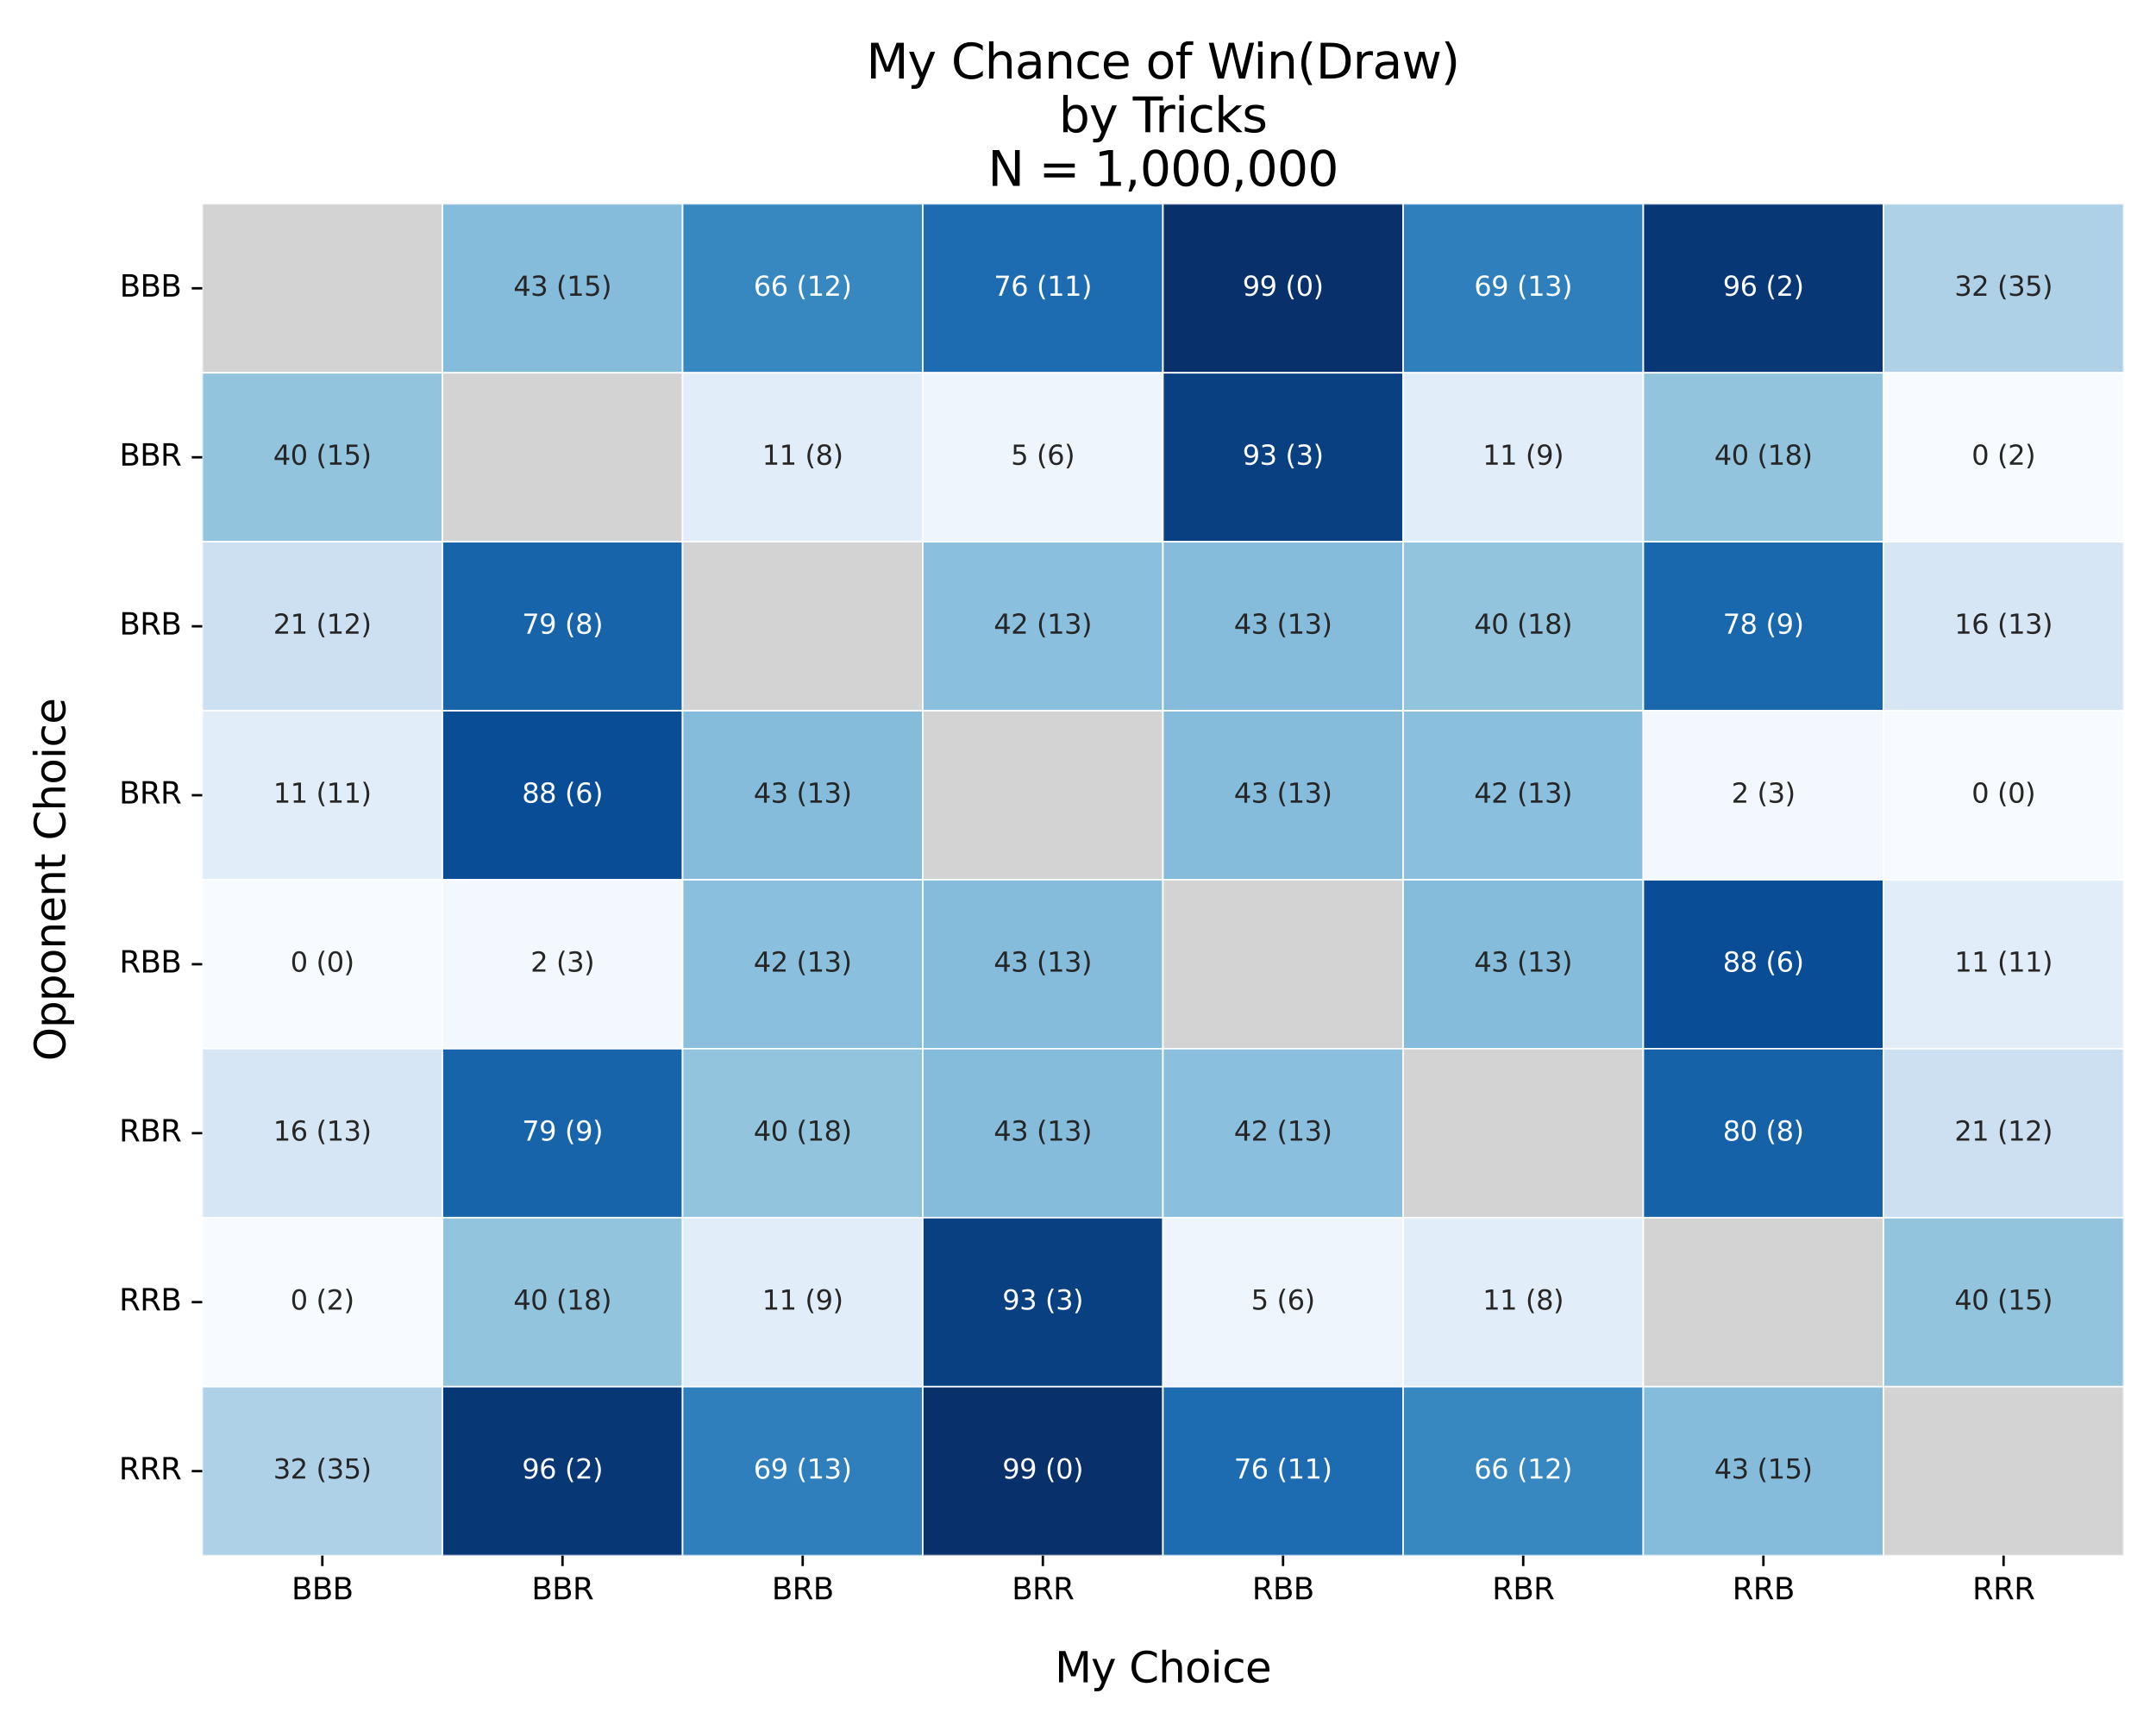 <?xml version="1.0" encoding="utf-8" standalone="no"?>
<!DOCTYPE svg PUBLIC "-//W3C//DTD SVG 1.1//EN"
  "http://www.w3.org/Graphics/SVG/1.1/DTD/svg11.dtd">
<svg xmlns:xlink="http://www.w3.org/1999/xlink" width="720pt" height="576pt" viewBox="0 0 720 576" xmlns="http://www.w3.org/2000/svg" version="1.1">
 <defs>
  <style type="text/css">*{stroke-linejoin: round; stroke-linecap: butt}</style>
 </defs>
 <g id="figure_1">
  <g id="patch_1">
   <path d="M 0 576 
L 720 576 
L 720 0 
L 0 0 
z
" style="fill: #ffffff"/>
  </g>
  <g id="axes_1">
   <g id="patch_2">
    <path d="M 67.54 519.44 
L 709.2 519.44 
L 709.2 68.064 
L 67.54 68.064 
z
" style="fill: #ffffff"/>
   </g>
   <g id="QuadMesh_1">
    <path d="M 67.54 68.064 
L 147.748 68.064 
L 147.748 124.486 
L 67.54 124.486 
L 67.54 68.064 
" clip-path="url(#pb10eab166e)" style="fill: #d3d3d3; stroke: #ffffff; stroke-width: 0.5"/>
    <path d="M 147.748 68.064 
L 227.955 68.064 
L 227.955 124.486 
L 147.748 124.486 
L 147.748 68.064 
" clip-path="url(#pb10eab166e)" style="fill: #85bcdc; stroke: #ffffff; stroke-width: 0.5"/>
    <path d="M 227.955 68.064 
L 308.163 68.064 
L 308.163 124.486 
L 227.955 124.486 
L 227.955 68.064 
" clip-path="url(#pb10eab166e)" style="fill: #3787c0; stroke: #ffffff; stroke-width: 0.5"/>
    <path d="M 308.163 68.064 
L 388.37 68.064 
L 388.37 124.486 
L 308.163 124.486 
L 308.163 68.064 
" clip-path="url(#pb10eab166e)" style="fill: #1d6cb1; stroke: #ffffff; stroke-width: 0.5"/>
    <path d="M 388.37 68.064 
L 468.577 68.064 
L 468.577 124.486 
L 388.37 124.486 
L 388.37 68.064 
" clip-path="url(#pb10eab166e)" style="fill: #08306b; stroke: #ffffff; stroke-width: 0.5"/>
    <path d="M 468.577 68.064 
L 548.785 68.064 
L 548.785 124.486 
L 468.577 124.486 
L 468.577 68.064 
" clip-path="url(#pb10eab166e)" style="fill: #2f7fbc; stroke: #ffffff; stroke-width: 0.5"/>
    <path d="M 548.785 68.064 
L 628.992 68.064 
L 628.992 124.486 
L 548.785 124.486 
L 548.785 68.064 
" clip-path="url(#pb10eab166e)" style="fill: #083776; stroke: #ffffff; stroke-width: 0.5"/>
    <path d="M 628.992 68.064 
L 709.2 68.064 
L 709.2 124.486 
L 628.992 124.486 
L 628.992 68.064 
" clip-path="url(#pb10eab166e)" style="fill: #afd1e7; stroke: #ffffff; stroke-width: 0.5"/>
    <path d="M 67.54 124.486 
L 147.748 124.486 
L 147.748 180.908 
L 67.54 180.908 
L 67.54 124.486 
" clip-path="url(#pb10eab166e)" style="fill: #92c4de; stroke: #ffffff; stroke-width: 0.5"/>
    <path d="M 147.748 124.486 
L 227.955 124.486 
L 227.955 180.908 
L 147.748 180.908 
L 147.748 124.486 
" clip-path="url(#pb10eab166e)" style="fill: #d3d3d3; stroke: #ffffff; stroke-width: 0.5"/>
    <path d="M 227.955 124.486 
L 308.163 124.486 
L 308.163 180.908 
L 227.955 180.908 
L 227.955 124.486 
" clip-path="url(#pb10eab166e)" style="fill: #e1edf8; stroke: #ffffff; stroke-width: 0.5"/>
    <path d="M 308.163 124.486 
L 388.37 124.486 
L 388.37 180.908 
L 308.163 180.908 
L 308.163 124.486 
" clip-path="url(#pb10eab166e)" style="fill: #eef5fc; stroke: #ffffff; stroke-width: 0.5"/>
    <path d="M 388.37 124.486 
L 468.577 124.486 
L 468.577 180.908 
L 388.37 180.908 
L 388.37 124.486 
" clip-path="url(#pb10eab166e)" style="fill: #084082; stroke: #ffffff; stroke-width: 0.5"/>
    <path d="M 468.577 124.486 
L 548.785 124.486 
L 548.785 180.908 
L 468.577 180.908 
L 468.577 124.486 
" clip-path="url(#pb10eab166e)" style="fill: #e1edf8; stroke: #ffffff; stroke-width: 0.5"/>
    <path d="M 548.785 124.486 
L 628.992 124.486 
L 628.992 180.908 
L 548.785 180.908 
L 548.785 124.486 
" clip-path="url(#pb10eab166e)" style="fill: #92c4de; stroke: #ffffff; stroke-width: 0.5"/>
    <path d="M 628.992 124.486 
L 709.2 124.486 
L 709.2 180.908 
L 628.992 180.908 
L 628.992 124.486 
" clip-path="url(#pb10eab166e)" style="fill: #f7fbff; stroke: #ffffff; stroke-width: 0.5"/>
    <path d="M 67.54 180.908 
L 147.748 180.908 
L 147.748 237.33 
L 67.54 237.33 
L 67.54 180.908 
" clip-path="url(#pb10eab166e)" style="fill: #cde0f1; stroke: #ffffff; stroke-width: 0.5"/>
    <path d="M 147.748 180.908 
L 227.955 180.908 
L 227.955 237.33 
L 147.748 237.33 
L 147.748 180.908 
" clip-path="url(#pb10eab166e)" style="fill: #1764ab; stroke: #ffffff; stroke-width: 0.5"/>
    <path d="M 227.955 180.908 
L 308.163 180.908 
L 308.163 237.33 
L 227.955 237.33 
L 227.955 180.908 
" clip-path="url(#pb10eab166e)" style="fill: #d3d3d3; stroke: #ffffff; stroke-width: 0.5"/>
    <path d="M 308.163 180.908 
L 388.37 180.908 
L 388.37 237.33 
L 308.163 237.33 
L 308.163 180.908 
" clip-path="url(#pb10eab166e)" style="fill: #8abfdd; stroke: #ffffff; stroke-width: 0.5"/>
    <path d="M 388.37 180.908 
L 468.577 180.908 
L 468.577 237.33 
L 388.37 237.33 
L 388.37 180.908 
" clip-path="url(#pb10eab166e)" style="fill: #85bcdc; stroke: #ffffff; stroke-width: 0.5"/>
    <path d="M 468.577 180.908 
L 548.785 180.908 
L 548.785 237.33 
L 468.577 237.33 
L 468.577 180.908 
" clip-path="url(#pb10eab166e)" style="fill: #92c4de; stroke: #ffffff; stroke-width: 0.5"/>
    <path d="M 548.785 180.908 
L 628.992 180.908 
L 628.992 237.33 
L 548.785 237.33 
L 548.785 180.908 
" clip-path="url(#pb10eab166e)" style="fill: #1967ad; stroke: #ffffff; stroke-width: 0.5"/>
    <path d="M 628.992 180.908 
L 709.2 180.908 
L 709.2 237.33 
L 628.992 237.33 
L 628.992 180.908 
" clip-path="url(#pb10eab166e)" style="fill: #d7e6f5; stroke: #ffffff; stroke-width: 0.5"/>
    <path d="M 67.54 237.33 
L 147.748 237.33 
L 147.748 293.752 
L 67.54 293.752 
L 67.54 237.33 
" clip-path="url(#pb10eab166e)" style="fill: #e1edf8; stroke: #ffffff; stroke-width: 0.5"/>
    <path d="M 147.748 237.33 
L 227.955 237.33 
L 227.955 293.752 
L 147.748 293.752 
L 147.748 237.33 
" clip-path="url(#pb10eab166e)" style="fill: #084d96; stroke: #ffffff; stroke-width: 0.5"/>
    <path d="M 227.955 237.33 
L 308.163 237.33 
L 308.163 293.752 
L 227.955 293.752 
L 227.955 237.33 
" clip-path="url(#pb10eab166e)" style="fill: #85bcdc; stroke: #ffffff; stroke-width: 0.5"/>
    <path d="M 308.163 237.33 
L 388.37 237.33 
L 388.37 293.752 
L 308.163 293.752 
L 308.163 237.33 
" clip-path="url(#pb10eab166e)" style="fill: #d3d3d3; stroke: #ffffff; stroke-width: 0.5"/>
    <path d="M 388.37 237.33 
L 468.577 237.33 
L 468.577 293.752 
L 388.37 293.752 
L 388.37 237.33 
" clip-path="url(#pb10eab166e)" style="fill: #85bcdc; stroke: #ffffff; stroke-width: 0.5"/>
    <path d="M 468.577 237.33 
L 548.785 237.33 
L 548.785 293.752 
L 468.577 293.752 
L 468.577 237.33 
" clip-path="url(#pb10eab166e)" style="fill: #8abfdd; stroke: #ffffff; stroke-width: 0.5"/>
    <path d="M 548.785 237.33 
L 628.992 237.33 
L 628.992 293.752 
L 548.785 293.752 
L 548.785 237.33 
" clip-path="url(#pb10eab166e)" style="fill: #f3f8fe; stroke: #ffffff; stroke-width: 0.5"/>
    <path d="M 628.992 237.33 
L 709.2 237.33 
L 709.2 293.752 
L 628.992 293.752 
L 628.992 237.33 
" clip-path="url(#pb10eab166e)" style="fill: #f7fbff; stroke: #ffffff; stroke-width: 0.5"/>
    <path d="M 67.54 293.752 
L 147.748 293.752 
L 147.748 350.174 
L 67.54 350.174 
L 67.54 293.752 
" clip-path="url(#pb10eab166e)" style="fill: #f7fbff; stroke: #ffffff; stroke-width: 0.5"/>
    <path d="M 147.748 293.752 
L 227.955 293.752 
L 227.955 350.174 
L 147.748 350.174 
L 147.748 293.752 
" clip-path="url(#pb10eab166e)" style="fill: #f3f8fe; stroke: #ffffff; stroke-width: 0.5"/>
    <path d="M 227.955 293.752 
L 308.163 293.752 
L 308.163 350.174 
L 227.955 350.174 
L 227.955 293.752 
" clip-path="url(#pb10eab166e)" style="fill: #8abfdd; stroke: #ffffff; stroke-width: 0.5"/>
    <path d="M 308.163 293.752 
L 388.37 293.752 
L 388.37 350.174 
L 308.163 350.174 
L 308.163 293.752 
" clip-path="url(#pb10eab166e)" style="fill: #85bcdc; stroke: #ffffff; stroke-width: 0.5"/>
    <path d="M 388.37 293.752 
L 468.577 293.752 
L 468.577 350.174 
L 388.37 350.174 
L 388.37 293.752 
" clip-path="url(#pb10eab166e)" style="fill: #d3d3d3; stroke: #ffffff; stroke-width: 0.5"/>
    <path d="M 468.577 293.752 
L 548.785 293.752 
L 548.785 350.174 
L 468.577 350.174 
L 468.577 293.752 
" clip-path="url(#pb10eab166e)" style="fill: #85bcdc; stroke: #ffffff; stroke-width: 0.5"/>
    <path d="M 548.785 293.752 
L 628.992 293.752 
L 628.992 350.174 
L 548.785 350.174 
L 548.785 293.752 
" clip-path="url(#pb10eab166e)" style="fill: #084d96; stroke: #ffffff; stroke-width: 0.5"/>
    <path d="M 628.992 293.752 
L 709.2 293.752 
L 709.2 350.174 
L 628.992 350.174 
L 628.992 293.752 
" clip-path="url(#pb10eab166e)" style="fill: #e1edf8; stroke: #ffffff; stroke-width: 0.5"/>
    <path d="M 67.54 350.174 
L 147.748 350.174 
L 147.748 406.596 
L 67.54 406.596 
L 67.54 350.174 
" clip-path="url(#pb10eab166e)" style="fill: #d7e6f5; stroke: #ffffff; stroke-width: 0.5"/>
    <path d="M 147.748 350.174 
L 227.955 350.174 
L 227.955 406.596 
L 147.748 406.596 
L 147.748 350.174 
" clip-path="url(#pb10eab166e)" style="fill: #1764ab; stroke: #ffffff; stroke-width: 0.5"/>
    <path d="M 227.955 350.174 
L 308.163 350.174 
L 308.163 406.596 
L 227.955 406.596 
L 227.955 350.174 
" clip-path="url(#pb10eab166e)" style="fill: #92c4de; stroke: #ffffff; stroke-width: 0.5"/>
    <path d="M 308.163 350.174 
L 388.37 350.174 
L 388.37 406.596 
L 308.163 406.596 
L 308.163 350.174 
" clip-path="url(#pb10eab166e)" style="fill: #85bcdc; stroke: #ffffff; stroke-width: 0.5"/>
    <path d="M 388.37 350.174 
L 468.577 350.174 
L 468.577 406.596 
L 388.37 406.596 
L 388.37 350.174 
" clip-path="url(#pb10eab166e)" style="fill: #8abfdd; stroke: #ffffff; stroke-width: 0.5"/>
    <path d="M 468.577 350.174 
L 548.785 350.174 
L 548.785 406.596 
L 468.577 406.596 
L 468.577 350.174 
" clip-path="url(#pb10eab166e)" style="fill: #d3d3d3; stroke: #ffffff; stroke-width: 0.5"/>
    <path d="M 548.785 350.174 
L 628.992 350.174 
L 628.992 406.596 
L 548.785 406.596 
L 548.785 350.174 
" clip-path="url(#pb10eab166e)" style="fill: #1562a9; stroke: #ffffff; stroke-width: 0.5"/>
    <path d="M 628.992 350.174 
L 709.2 350.174 
L 709.2 406.596 
L 628.992 406.596 
L 628.992 350.174 
" clip-path="url(#pb10eab166e)" style="fill: #cde0f1; stroke: #ffffff; stroke-width: 0.5"/>
    <path d="M 67.54 406.596 
L 147.748 406.596 
L 147.748 463.018 
L 67.54 463.018 
L 67.54 406.596 
" clip-path="url(#pb10eab166e)" style="fill: #f7fbff; stroke: #ffffff; stroke-width: 0.5"/>
    <path d="M 147.748 406.596 
L 227.955 406.596 
L 227.955 463.018 
L 147.748 463.018 
L 147.748 406.596 
" clip-path="url(#pb10eab166e)" style="fill: #92c4de; stroke: #ffffff; stroke-width: 0.5"/>
    <path d="M 227.955 406.596 
L 308.163 406.596 
L 308.163 463.018 
L 227.955 463.018 
L 227.955 406.596 
" clip-path="url(#pb10eab166e)" style="fill: #e1edf8; stroke: #ffffff; stroke-width: 0.5"/>
    <path d="M 308.163 406.596 
L 388.37 406.596 
L 388.37 463.018 
L 308.163 463.018 
L 308.163 406.596 
" clip-path="url(#pb10eab166e)" style="fill: #084082; stroke: #ffffff; stroke-width: 0.5"/>
    <path d="M 388.37 406.596 
L 468.577 406.596 
L 468.577 463.018 
L 388.37 463.018 
L 388.37 406.596 
" clip-path="url(#pb10eab166e)" style="fill: #eef5fc; stroke: #ffffff; stroke-width: 0.5"/>
    <path d="M 468.577 406.596 
L 548.785 406.596 
L 548.785 463.018 
L 468.577 463.018 
L 468.577 406.596 
" clip-path="url(#pb10eab166e)" style="fill: #e1edf8; stroke: #ffffff; stroke-width: 0.5"/>
    <path d="M 548.785 406.596 
L 628.992 406.596 
L 628.992 463.018 
L 548.785 463.018 
L 548.785 406.596 
" clip-path="url(#pb10eab166e)" style="fill: #d3d3d3; stroke: #ffffff; stroke-width: 0.5"/>
    <path d="M 628.992 406.596 
L 709.2 406.596 
L 709.2 463.018 
L 628.992 463.018 
L 628.992 406.596 
" clip-path="url(#pb10eab166e)" style="fill: #92c4de; stroke: #ffffff; stroke-width: 0.5"/>
    <path d="M 67.54 463.018 
L 147.748 463.018 
L 147.748 519.44 
L 67.54 519.44 
L 67.54 463.018 
" clip-path="url(#pb10eab166e)" style="fill: #afd1e7; stroke: #ffffff; stroke-width: 0.5"/>
    <path d="M 147.748 463.018 
L 227.955 463.018 
L 227.955 519.44 
L 147.748 519.44 
L 147.748 463.018 
" clip-path="url(#pb10eab166e)" style="fill: #083776; stroke: #ffffff; stroke-width: 0.5"/>
    <path d="M 227.955 463.018 
L 308.163 463.018 
L 308.163 519.44 
L 227.955 519.44 
L 227.955 463.018 
" clip-path="url(#pb10eab166e)" style="fill: #2f7fbc; stroke: #ffffff; stroke-width: 0.5"/>
    <path d="M 308.163 463.018 
L 388.37 463.018 
L 388.37 519.44 
L 308.163 519.44 
L 308.163 463.018 
" clip-path="url(#pb10eab166e)" style="fill: #08306b; stroke: #ffffff; stroke-width: 0.5"/>
    <path d="M 388.37 463.018 
L 468.577 463.018 
L 468.577 519.44 
L 388.37 519.44 
L 388.37 463.018 
" clip-path="url(#pb10eab166e)" style="fill: #1d6cb1; stroke: #ffffff; stroke-width: 0.5"/>
    <path d="M 468.577 463.018 
L 548.785 463.018 
L 548.785 519.44 
L 468.577 519.44 
L 468.577 463.018 
" clip-path="url(#pb10eab166e)" style="fill: #3787c0; stroke: #ffffff; stroke-width: 0.5"/>
    <path d="M 548.785 463.018 
L 628.992 463.018 
L 628.992 519.44 
L 548.785 519.44 
L 548.785 463.018 
" clip-path="url(#pb10eab166e)" style="fill: #85bcdc; stroke: #ffffff; stroke-width: 0.5"/>
    <path d="M 628.992 463.018 
L 709.2 463.018 
L 709.2 519.44 
L 628.992 519.44 
L 628.992 463.018 
" clip-path="url(#pb10eab166e)" style="fill: #d3d3d3; stroke: #ffffff; stroke-width: 0.5"/>
   </g>
   <g id="matplotlib.axis_1">
    <g id="xtick_1">
     <g id="line2d_1">
      <defs>
       <path id="md503071749" d="M 0 0 
L 0 3.5 
" style="stroke: #000000; stroke-width: 0.8"/>
      </defs>
      <g>
       <use xlink:href="#md503071749" x="107.644" y="519.44" style="stroke: #000000; stroke-width: 0.8"/>
      </g>
     </g>
     <g id="text_1">
      <!-- BBB -->
      <g transform="translate(97.352 534.038) scale(0.1 -0.1)">
       <defs>
        <path id="DejaVuSans-42" d="M 1259 2228 
L 1259 519 
L 2272 519 
Q 2781 519 3026 730 
Q 3272 941 3272 1375 
Q 3272 1813 3026 2020 
Q 2781 2228 2272 2228 
L 1259 2228 
z
M 1259 4147 
L 1259 2741 
L 2194 2741 
Q 2656 2741 2882 2914 
Q 3109 3088 3109 3444 
Q 3109 3797 2882 3972 
Q 2656 4147 2194 4147 
L 1259 4147 
z
M 628 4666 
L 2241 4666 
Q 2963 4666 3353 4366 
Q 3744 4066 3744 3513 
Q 3744 3084 3544 2831 
Q 3344 2578 2956 2516 
Q 3422 2416 3680 2098 
Q 3938 1781 3938 1306 
Q 3938 681 3513 340 
Q 3088 0 2303 0 
L 628 0 
L 628 4666 
z
" transform="scale(0.016)"/>
       </defs>
       <use xlink:href="#DejaVuSans-42"/>
       <use xlink:href="#DejaVuSans-42" transform="translate(68.604 0)"/>
       <use xlink:href="#DejaVuSans-42" transform="translate(137.207 0)"/>
      </g>
     </g>
    </g>
    <g id="xtick_2">
     <g id="line2d_2">
      <g>
       <use xlink:href="#md503071749" x="187.851" y="519.44" style="stroke: #000000; stroke-width: 0.8"/>
      </g>
     </g>
     <g id="text_2">
      <!-- BBR -->
      <g transform="translate(177.516 534.038) scale(0.1 -0.1)">
       <defs>
        <path id="DejaVuSans-52" d="M 2841 2188 
Q 3044 2119 3236 1894 
Q 3428 1669 3622 1275 
L 4263 0 
L 3584 0 
L 2988 1197 
Q 2756 1666 2539 1819 
Q 2322 1972 1947 1972 
L 1259 1972 
L 1259 0 
L 628 0 
L 628 4666 
L 2053 4666 
Q 2853 4666 3247 4331 
Q 3641 3997 3641 3322 
Q 3641 2881 3436 2590 
Q 3231 2300 2841 2188 
z
M 1259 4147 
L 1259 2491 
L 2053 2491 
Q 2509 2491 2742 2702 
Q 2975 2913 2975 3322 
Q 2975 3731 2742 3939 
Q 2509 4147 2053 4147 
L 1259 4147 
z
" transform="scale(0.016)"/>
       </defs>
       <use xlink:href="#DejaVuSans-42"/>
       <use xlink:href="#DejaVuSans-42" transform="translate(68.604 0)"/>
       <use xlink:href="#DejaVuSans-52" transform="translate(137.207 0)"/>
      </g>
     </g>
    </g>
    <g id="xtick_3">
     <g id="line2d_3">
      <g>
       <use xlink:href="#md503071749" x="268.059" y="519.44" style="stroke: #000000; stroke-width: 0.8"/>
      </g>
     </g>
     <g id="text_3">
      <!-- BRB -->
      <g transform="translate(257.724 534.038) scale(0.1 -0.1)">
       <use xlink:href="#DejaVuSans-42"/>
       <use xlink:href="#DejaVuSans-52" transform="translate(68.604 0)"/>
       <use xlink:href="#DejaVuSans-42" transform="translate(138.086 0)"/>
      </g>
     </g>
    </g>
    <g id="xtick_4">
     <g id="line2d_4">
      <g>
       <use xlink:href="#md503071749" x="348.266" y="519.44" style="stroke: #000000; stroke-width: 0.8"/>
      </g>
     </g>
     <g id="text_4">
      <!-- BRR -->
      <g transform="translate(337.887 534.038) scale(0.1 -0.1)">
       <use xlink:href="#DejaVuSans-42"/>
       <use xlink:href="#DejaVuSans-52" transform="translate(68.604 0)"/>
       <use xlink:href="#DejaVuSans-52" transform="translate(138.086 0)"/>
      </g>
     </g>
    </g>
    <g id="xtick_5">
     <g id="line2d_5">
      <g>
       <use xlink:href="#md503071749" x="428.474" y="519.44" style="stroke: #000000; stroke-width: 0.8"/>
      </g>
     </g>
     <g id="text_5">
      <!-- RBB -->
      <g transform="translate(418.139 534.038) scale(0.1 -0.1)">
       <use xlink:href="#DejaVuSans-52"/>
       <use xlink:href="#DejaVuSans-42" transform="translate(69.482 0)"/>
       <use xlink:href="#DejaVuSans-42" transform="translate(138.086 0)"/>
      </g>
     </g>
    </g>
    <g id="xtick_6">
     <g id="line2d_6">
      <g>
       <use xlink:href="#md503071749" x="508.681" y="519.44" style="stroke: #000000; stroke-width: 0.8"/>
      </g>
     </g>
     <g id="text_6">
      <!-- RBR -->
      <g transform="translate(498.302 534.038) scale(0.1 -0.1)">
       <use xlink:href="#DejaVuSans-52"/>
       <use xlink:href="#DejaVuSans-42" transform="translate(69.482 0)"/>
       <use xlink:href="#DejaVuSans-52" transform="translate(138.086 0)"/>
      </g>
     </g>
    </g>
    <g id="xtick_7">
     <g id="line2d_7">
      <g>
       <use xlink:href="#md503071749" x="588.889" y="519.44" style="stroke: #000000; stroke-width: 0.8"/>
      </g>
     </g>
     <g id="text_7">
      <!-- RRB -->
      <g transform="translate(578.51 534.038) scale(0.1 -0.1)">
       <use xlink:href="#DejaVuSans-52"/>
       <use xlink:href="#DejaVuSans-52" transform="translate(69.482 0)"/>
       <use xlink:href="#DejaVuSans-42" transform="translate(138.965 0)"/>
      </g>
     </g>
    </g>
    <g id="xtick_8">
     <g id="line2d_8">
      <g>
       <use xlink:href="#md503071749" x="669.096" y="519.44" style="stroke: #000000; stroke-width: 0.8"/>
      </g>
     </g>
     <g id="text_8">
      <!-- RRR -->
      <g transform="translate(658.674 534.038) scale(0.1 -0.1)">
       <use xlink:href="#DejaVuSans-52"/>
       <use xlink:href="#DejaVuSans-52" transform="translate(69.482 0)"/>
       <use xlink:href="#DejaVuSans-52" transform="translate(138.965 0)"/>
      </g>
     </g>
    </g>
    <g id="text_9">
     <!-- My Choice -->
     <g transform="translate(352.254 561.756) scale(0.14 -0.14)">
      <defs>
       <path id="DejaVuSans-4d" d="M 628 4666 
L 1569 4666 
L 2759 1491 
L 3956 4666 
L 4897 4666 
L 4897 0 
L 4281 0 
L 4281 4097 
L 3078 897 
L 2444 897 
L 1241 4097 
L 1241 0 
L 628 0 
L 628 4666 
z
" transform="scale(0.016)"/>
       <path id="DejaVuSans-79" d="M 2059 -325 
Q 1816 -950 1584 -1140 
Q 1353 -1331 966 -1331 
L 506 -1331 
L 506 -850 
L 844 -850 
Q 1081 -850 1212 -737 
Q 1344 -625 1503 -206 
L 1606 56 
L 191 3500 
L 800 3500 
L 1894 763 
L 2988 3500 
L 3597 3500 
L 2059 -325 
z
" transform="scale(0.016)"/>
       <path id="DejaVuSans-20" transform="scale(0.016)"/>
       <path id="DejaVuSans-43" d="M 4122 4306 
L 4122 3641 
Q 3803 3938 3442 4084 
Q 3081 4231 2675 4231 
Q 1875 4231 1450 3742 
Q 1025 3253 1025 2328 
Q 1025 1406 1450 917 
Q 1875 428 2675 428 
Q 3081 428 3442 575 
Q 3803 722 4122 1019 
L 4122 359 
Q 3791 134 3420 21 
Q 3050 -91 2638 -91 
Q 1578 -91 968 557 
Q 359 1206 359 2328 
Q 359 3453 968 4101 
Q 1578 4750 2638 4750 
Q 3056 4750 3426 4639 
Q 3797 4528 4122 4306 
z
" transform="scale(0.016)"/>
       <path id="DejaVuSans-68" d="M 3513 2113 
L 3513 0 
L 2938 0 
L 2938 2094 
Q 2938 2591 2744 2837 
Q 2550 3084 2163 3084 
Q 1697 3084 1428 2787 
Q 1159 2491 1159 1978 
L 1159 0 
L 581 0 
L 581 4863 
L 1159 4863 
L 1159 2956 
Q 1366 3272 1645 3428 
Q 1925 3584 2291 3584 
Q 2894 3584 3203 3211 
Q 3513 2838 3513 2113 
z
" transform="scale(0.016)"/>
       <path id="DejaVuSans-6f" d="M 1959 3097 
Q 1497 3097 1228 2736 
Q 959 2375 959 1747 
Q 959 1119 1226 758 
Q 1494 397 1959 397 
Q 2419 397 2687 759 
Q 2956 1122 2956 1747 
Q 2956 2369 2687 2733 
Q 2419 3097 1959 3097 
z
M 1959 3584 
Q 2709 3584 3137 3096 
Q 3566 2609 3566 1747 
Q 3566 888 3137 398 
Q 2709 -91 1959 -91 
Q 1206 -91 779 398 
Q 353 888 353 1747 
Q 353 2609 779 3096 
Q 1206 3584 1959 3584 
z
" transform="scale(0.016)"/>
       <path id="DejaVuSans-69" d="M 603 3500 
L 1178 3500 
L 1178 0 
L 603 0 
L 603 3500 
z
M 603 4863 
L 1178 4863 
L 1178 4134 
L 603 4134 
L 603 4863 
z
" transform="scale(0.016)"/>
       <path id="DejaVuSans-63" d="M 3122 3366 
L 3122 2828 
Q 2878 2963 2633 3030 
Q 2388 3097 2138 3097 
Q 1578 3097 1268 2742 
Q 959 2388 959 1747 
Q 959 1106 1268 751 
Q 1578 397 2138 397 
Q 2388 397 2633 464 
Q 2878 531 3122 666 
L 3122 134 
Q 2881 22 2623 -34 
Q 2366 -91 2075 -91 
Q 1284 -91 818 406 
Q 353 903 353 1747 
Q 353 2603 823 3093 
Q 1294 3584 2113 3584 
Q 2378 3584 2631 3529 
Q 2884 3475 3122 3366 
z
" transform="scale(0.016)"/>
       <path id="DejaVuSans-65" d="M 3597 1894 
L 3597 1613 
L 953 1613 
Q 991 1019 1311 708 
Q 1631 397 2203 397 
Q 2534 397 2845 478 
Q 3156 559 3463 722 
L 3463 178 
Q 3153 47 2828 -22 
Q 2503 -91 2169 -91 
Q 1331 -91 842 396 
Q 353 884 353 1716 
Q 353 2575 817 3079 
Q 1281 3584 2069 3584 
Q 2775 3584 3186 3129 
Q 3597 2675 3597 1894 
z
M 3022 2063 
Q 3016 2534 2758 2815 
Q 2500 3097 2075 3097 
Q 1594 3097 1305 2825 
Q 1016 2553 972 2059 
L 3022 2063 
z
" transform="scale(0.016)"/>
      </defs>
      <use xlink:href="#DejaVuSans-4d"/>
      <use xlink:href="#DejaVuSans-79" transform="translate(86.279 0)"/>
      <use xlink:href="#DejaVuSans-20" transform="translate(145.459 0)"/>
      <use xlink:href="#DejaVuSans-43" transform="translate(177.246 0)"/>
      <use xlink:href="#DejaVuSans-68" transform="translate(247.07 0)"/>
      <use xlink:href="#DejaVuSans-6f" transform="translate(310.449 0)"/>
      <use xlink:href="#DejaVuSans-69" transform="translate(371.631 0)"/>
      <use xlink:href="#DejaVuSans-63" transform="translate(399.414 0)"/>
      <use xlink:href="#DejaVuSans-65" transform="translate(454.395 0)"/>
     </g>
    </g>
   </g>
   <g id="matplotlib.axis_2">
    <g id="ytick_1">
     <g id="line2d_9">
      <defs>
       <path id="m1b5c237a18" d="M 0 0 
L -3.5 0 
" style="stroke: #000000; stroke-width: 0.8"/>
      </defs>
      <g>
       <use xlink:href="#m1b5c237a18" x="67.54" y="96.275" style="stroke: #000000; stroke-width: 0.8"/>
      </g>
     </g>
     <g id="text_10">
      <!-- BBB -->
      <g transform="translate(39.957 99.034) scale(0.1 -0.1)">
       <use xlink:href="#DejaVuSans-42"/>
       <use xlink:href="#DejaVuSans-42" transform="translate(68.604 0)"/>
       <use xlink:href="#DejaVuSans-42" transform="translate(137.207 0)"/>
      </g>
     </g>
    </g>
    <g id="ytick_2">
     <g id="line2d_10">
      <g>
       <use xlink:href="#m1b5c237a18" x="67.54" y="152.697" style="stroke: #000000; stroke-width: 0.8"/>
      </g>
     </g>
     <g id="text_11">
      <!-- BBR -->
      <g transform="translate(39.87 155.456) scale(0.1 -0.1)">
       <use xlink:href="#DejaVuSans-42"/>
       <use xlink:href="#DejaVuSans-42" transform="translate(68.604 0)"/>
       <use xlink:href="#DejaVuSans-52" transform="translate(137.207 0)"/>
      </g>
     </g>
    </g>
    <g id="ytick_3">
     <g id="line2d_11">
      <g>
       <use xlink:href="#m1b5c237a18" x="67.54" y="209.119" style="stroke: #000000; stroke-width: 0.8"/>
      </g>
     </g>
     <g id="text_12">
      <!-- BRB -->
      <g transform="translate(39.87 211.878) scale(0.1 -0.1)">
       <use xlink:href="#DejaVuSans-42"/>
       <use xlink:href="#DejaVuSans-52" transform="translate(68.604 0)"/>
       <use xlink:href="#DejaVuSans-42" transform="translate(138.086 0)"/>
      </g>
     </g>
    </g>
    <g id="ytick_4">
     <g id="line2d_12">
      <g>
       <use xlink:href="#m1b5c237a18" x="67.54" y="265.541" style="stroke: #000000; stroke-width: 0.8"/>
      </g>
     </g>
     <g id="text_13">
      <!-- BRR -->
      <g transform="translate(39.782 268.3) scale(0.1 -0.1)">
       <use xlink:href="#DejaVuSans-42"/>
       <use xlink:href="#DejaVuSans-52" transform="translate(68.604 0)"/>
       <use xlink:href="#DejaVuSans-52" transform="translate(138.086 0)"/>
      </g>
     </g>
    </g>
    <g id="ytick_5">
     <g id="line2d_13">
      <g>
       <use xlink:href="#m1b5c237a18" x="67.54" y="321.963" style="stroke: #000000; stroke-width: 0.8"/>
      </g>
     </g>
     <g id="text_14">
      <!-- RBB -->
      <g transform="translate(39.87 324.722) scale(0.1 -0.1)">
       <use xlink:href="#DejaVuSans-52"/>
       <use xlink:href="#DejaVuSans-42" transform="translate(69.482 0)"/>
       <use xlink:href="#DejaVuSans-42" transform="translate(138.086 0)"/>
      </g>
     </g>
    </g>
    <g id="ytick_6">
     <g id="line2d_14">
      <g>
       <use xlink:href="#m1b5c237a18" x="67.54" y="378.385" style="stroke: #000000; stroke-width: 0.8"/>
      </g>
     </g>
     <g id="text_15">
      <!-- RBR -->
      <g transform="translate(39.782 381.144) scale(0.1 -0.1)">
       <use xlink:href="#DejaVuSans-52"/>
       <use xlink:href="#DejaVuSans-42" transform="translate(69.482 0)"/>
       <use xlink:href="#DejaVuSans-52" transform="translate(138.086 0)"/>
      </g>
     </g>
    </g>
    <g id="ytick_7">
     <g id="line2d_15">
      <g>
       <use xlink:href="#m1b5c237a18" x="67.54" y="434.807" style="stroke: #000000; stroke-width: 0.8"/>
      </g>
     </g>
     <g id="text_16">
      <!-- RRB -->
      <g transform="translate(39.782 437.566) scale(0.1 -0.1)">
       <use xlink:href="#DejaVuSans-52"/>
       <use xlink:href="#DejaVuSans-52" transform="translate(69.482 0)"/>
       <use xlink:href="#DejaVuSans-42" transform="translate(138.965 0)"/>
      </g>
     </g>
    </g>
    <g id="ytick_8">
     <g id="line2d_16">
      <g>
       <use xlink:href="#m1b5c237a18" x="67.54" y="491.229" style="stroke: #000000; stroke-width: 0.8"/>
      </g>
     </g>
     <g id="text_17">
      <!-- RRR -->
      <g transform="translate(39.695 493.988) scale(0.1 -0.1)">
       <use xlink:href="#DejaVuSans-52"/>
       <use xlink:href="#DejaVuSans-52" transform="translate(69.482 0)"/>
       <use xlink:href="#DejaVuSans-52" transform="translate(138.965 0)"/>
      </g>
     </g>
    </g>
    <g id="text_18">
     <!-- Opponent Choice -->
     <g transform="translate(21.783 354.29) rotate(-90) scale(0.14 -0.14)">
      <defs>
       <path id="DejaVuSans-4f" d="M 2522 4238 
Q 1834 4238 1429 3725 
Q 1025 3213 1025 2328 
Q 1025 1447 1429 934 
Q 1834 422 2522 422 
Q 3209 422 3611 934 
Q 4013 1447 4013 2328 
Q 4013 3213 3611 3725 
Q 3209 4238 2522 4238 
z
M 2522 4750 
Q 3503 4750 4090 4092 
Q 4678 3434 4678 2328 
Q 4678 1225 4090 567 
Q 3503 -91 2522 -91 
Q 1538 -91 948 565 
Q 359 1222 359 2328 
Q 359 3434 948 4092 
Q 1538 4750 2522 4750 
z
" transform="scale(0.016)"/>
       <path id="DejaVuSans-70" d="M 1159 525 
L 1159 -1331 
L 581 -1331 
L 581 3500 
L 1159 3500 
L 1159 2969 
Q 1341 3281 1617 3432 
Q 1894 3584 2278 3584 
Q 2916 3584 3314 3078 
Q 3713 2572 3713 1747 
Q 3713 922 3314 415 
Q 2916 -91 2278 -91 
Q 1894 -91 1617 61 
Q 1341 213 1159 525 
z
M 3116 1747 
Q 3116 2381 2855 2742 
Q 2594 3103 2138 3103 
Q 1681 3103 1420 2742 
Q 1159 2381 1159 1747 
Q 1159 1113 1420 752 
Q 1681 391 2138 391 
Q 2594 391 2855 752 
Q 3116 1113 3116 1747 
z
" transform="scale(0.016)"/>
       <path id="DejaVuSans-6e" d="M 3513 2113 
L 3513 0 
L 2938 0 
L 2938 2094 
Q 2938 2591 2744 2837 
Q 2550 3084 2163 3084 
Q 1697 3084 1428 2787 
Q 1159 2491 1159 1978 
L 1159 0 
L 581 0 
L 581 3500 
L 1159 3500 
L 1159 2956 
Q 1366 3272 1645 3428 
Q 1925 3584 2291 3584 
Q 2894 3584 3203 3211 
Q 3513 2838 3513 2113 
z
" transform="scale(0.016)"/>
       <path id="DejaVuSans-74" d="M 1172 4494 
L 1172 3500 
L 2356 3500 
L 2356 3053 
L 1172 3053 
L 1172 1153 
Q 1172 725 1289 603 
Q 1406 481 1766 481 
L 2356 481 
L 2356 0 
L 1766 0 
Q 1100 0 847 248 
Q 594 497 594 1153 
L 594 3053 
L 172 3053 
L 172 3500 
L 594 3500 
L 594 4494 
L 1172 4494 
z
" transform="scale(0.016)"/>
      </defs>
      <use xlink:href="#DejaVuSans-4f"/>
      <use xlink:href="#DejaVuSans-70" transform="translate(78.711 0)"/>
      <use xlink:href="#DejaVuSans-70" transform="translate(142.188 0)"/>
      <use xlink:href="#DejaVuSans-6f" transform="translate(205.664 0)"/>
      <use xlink:href="#DejaVuSans-6e" transform="translate(266.846 0)"/>
      <use xlink:href="#DejaVuSans-65" transform="translate(330.225 0)"/>
      <use xlink:href="#DejaVuSans-6e" transform="translate(391.748 0)"/>
      <use xlink:href="#DejaVuSans-74" transform="translate(455.127 0)"/>
      <use xlink:href="#DejaVuSans-20" transform="translate(494.336 0)"/>
      <use xlink:href="#DejaVuSans-43" transform="translate(526.123 0)"/>
      <use xlink:href="#DejaVuSans-68" transform="translate(595.947 0)"/>
      <use xlink:href="#DejaVuSans-6f" transform="translate(659.326 0)"/>
      <use xlink:href="#DejaVuSans-69" transform="translate(720.508 0)"/>
      <use xlink:href="#DejaVuSans-63" transform="translate(748.291 0)"/>
      <use xlink:href="#DejaVuSans-65" transform="translate(803.271 0)"/>
     </g>
    </g>
   </g>
   <g id="text_19">
    <!-- 43 (15) -->
    <g style="fill: #262626" transform="translate(171.457 98.758) scale(0.09 -0.09)">
     <defs>
      <path id="DejaVuSans-34" d="M 2419 4116 
L 825 1625 
L 2419 1625 
L 2419 4116 
z
M 2253 4666 
L 3047 4666 
L 3047 1625 
L 3713 1625 
L 3713 1100 
L 3047 1100 
L 3047 0 
L 2419 0 
L 2419 1100 
L 313 1100 
L 313 1709 
L 2253 4666 
z
" transform="scale(0.016)"/>
      <path id="DejaVuSans-33" d="M 2597 2516 
Q 3050 2419 3304 2112 
Q 3559 1806 3559 1356 
Q 3559 666 3084 287 
Q 2609 -91 1734 -91 
Q 1441 -91 1130 -33 
Q 819 25 488 141 
L 488 750 
Q 750 597 1062 519 
Q 1375 441 1716 441 
Q 2309 441 2620 675 
Q 2931 909 2931 1356 
Q 2931 1769 2642 2001 
Q 2353 2234 1838 2234 
L 1294 2234 
L 1294 2753 
L 1863 2753 
Q 2328 2753 2575 2939 
Q 2822 3125 2822 3475 
Q 2822 3834 2567 4026 
Q 2313 4219 1838 4219 
Q 1578 4219 1281 4162 
Q 984 4106 628 3988 
L 628 4550 
Q 988 4650 1302 4700 
Q 1616 4750 1894 4750 
Q 2613 4750 3031 4423 
Q 3450 4097 3450 3541 
Q 3450 3153 3228 2886 
Q 3006 2619 2597 2516 
z
" transform="scale(0.016)"/>
      <path id="DejaVuSans-28" d="M 1984 4856 
Q 1566 4138 1362 3434 
Q 1159 2731 1159 2009 
Q 1159 1288 1364 580 
Q 1569 -128 1984 -844 
L 1484 -844 
Q 1016 -109 783 600 
Q 550 1309 550 2009 
Q 550 2706 781 3412 
Q 1013 4119 1484 4856 
L 1984 4856 
z
" transform="scale(0.016)"/>
      <path id="DejaVuSans-31" d="M 794 531 
L 1825 531 
L 1825 4091 
L 703 3866 
L 703 4441 
L 1819 4666 
L 2450 4666 
L 2450 531 
L 3481 531 
L 3481 0 
L 794 0 
L 794 531 
z
" transform="scale(0.016)"/>
      <path id="DejaVuSans-35" d="M 691 4666 
L 3169 4666 
L 3169 4134 
L 1269 4134 
L 1269 2991 
Q 1406 3038 1543 3061 
Q 1681 3084 1819 3084 
Q 2600 3084 3056 2656 
Q 3513 2228 3513 1497 
Q 3513 744 3044 326 
Q 2575 -91 1722 -91 
Q 1428 -91 1123 -41 
Q 819 9 494 109 
L 494 744 
Q 775 591 1075 516 
Q 1375 441 1709 441 
Q 2250 441 2565 725 
Q 2881 1009 2881 1497 
Q 2881 1984 2565 2268 
Q 2250 2553 1709 2553 
Q 1456 2553 1204 2497 
Q 953 2441 691 2322 
L 691 4666 
z
" transform="scale(0.016)"/>
      <path id="DejaVuSans-29" d="M 513 4856 
L 1013 4856 
Q 1481 4119 1714 3412 
Q 1947 2706 1947 2009 
Q 1947 1309 1714 600 
Q 1481 -109 1013 -844 
L 513 -844 
Q 928 -128 1133 580 
Q 1338 1288 1338 2009 
Q 1338 2731 1133 3434 
Q 928 4138 513 4856 
z
" transform="scale(0.016)"/>
     </defs>
     <use xlink:href="#DejaVuSans-34"/>
     <use xlink:href="#DejaVuSans-33" transform="translate(63.623 0)"/>
     <use xlink:href="#DejaVuSans-20" transform="translate(127.246 0)"/>
     <use xlink:href="#DejaVuSans-28" transform="translate(159.033 0)"/>
     <use xlink:href="#DejaVuSans-31" transform="translate(198.047 0)"/>
     <use xlink:href="#DejaVuSans-35" transform="translate(261.67 0)"/>
     <use xlink:href="#DejaVuSans-29" transform="translate(325.293 0)"/>
    </g>
   </g>
   <g id="text_20">
    <!-- 66 (12) -->
    <g style="fill: #ffffff" transform="translate(251.665 98.758) scale(0.09 -0.09)">
     <defs>
      <path id="DejaVuSans-36" d="M 2113 2584 
Q 1688 2584 1439 2293 
Q 1191 2003 1191 1497 
Q 1191 994 1439 701 
Q 1688 409 2113 409 
Q 2538 409 2786 701 
Q 3034 994 3034 1497 
Q 3034 2003 2786 2293 
Q 2538 2584 2113 2584 
z
M 3366 4563 
L 3366 3988 
Q 3128 4100 2886 4159 
Q 2644 4219 2406 4219 
Q 1781 4219 1451 3797 
Q 1122 3375 1075 2522 
Q 1259 2794 1537 2939 
Q 1816 3084 2150 3084 
Q 2853 3084 3261 2657 
Q 3669 2231 3669 1497 
Q 3669 778 3244 343 
Q 2819 -91 2113 -91 
Q 1303 -91 875 529 
Q 447 1150 447 2328 
Q 447 3434 972 4092 
Q 1497 4750 2381 4750 
Q 2619 4750 2861 4703 
Q 3103 4656 3366 4563 
z
" transform="scale(0.016)"/>
      <path id="DejaVuSans-32" d="M 1228 531 
L 3431 531 
L 3431 0 
L 469 0 
L 469 531 
Q 828 903 1448 1529 
Q 2069 2156 2228 2338 
Q 2531 2678 2651 2914 
Q 2772 3150 2772 3378 
Q 2772 3750 2511 3984 
Q 2250 4219 1831 4219 
Q 1534 4219 1204 4116 
Q 875 4013 500 3803 
L 500 4441 
Q 881 4594 1212 4672 
Q 1544 4750 1819 4750 
Q 2544 4750 2975 4387 
Q 3406 4025 3406 3419 
Q 3406 3131 3298 2873 
Q 3191 2616 2906 2266 
Q 2828 2175 2409 1742 
Q 1991 1309 1228 531 
z
" transform="scale(0.016)"/>
     </defs>
     <use xlink:href="#DejaVuSans-36"/>
     <use xlink:href="#DejaVuSans-36" transform="translate(63.623 0)"/>
     <use xlink:href="#DejaVuSans-20" transform="translate(127.246 0)"/>
     <use xlink:href="#DejaVuSans-28" transform="translate(159.033 0)"/>
     <use xlink:href="#DejaVuSans-31" transform="translate(198.047 0)"/>
     <use xlink:href="#DejaVuSans-32" transform="translate(261.67 0)"/>
     <use xlink:href="#DejaVuSans-29" transform="translate(325.293 0)"/>
    </g>
   </g>
   <g id="text_21">
    <!-- 76 (11) -->
    <g style="fill: #ffffff" transform="translate(331.872 98.758) scale(0.09 -0.09)">
     <defs>
      <path id="DejaVuSans-37" d="M 525 4666 
L 3525 4666 
L 3525 4397 
L 1831 0 
L 1172 0 
L 2766 4134 
L 525 4134 
L 525 4666 
z
" transform="scale(0.016)"/>
     </defs>
     <use xlink:href="#DejaVuSans-37"/>
     <use xlink:href="#DejaVuSans-36" transform="translate(63.623 0)"/>
     <use xlink:href="#DejaVuSans-20" transform="translate(127.246 0)"/>
     <use xlink:href="#DejaVuSans-28" transform="translate(159.033 0)"/>
     <use xlink:href="#DejaVuSans-31" transform="translate(198.047 0)"/>
     <use xlink:href="#DejaVuSans-31" transform="translate(261.67 0)"/>
     <use xlink:href="#DejaVuSans-29" transform="translate(325.293 0)"/>
    </g>
   </g>
   <g id="text_22">
    <!-- 99 (0) -->
    <g style="fill: #ffffff" transform="translate(414.943 98.758) scale(0.09 -0.09)">
     <defs>
      <path id="DejaVuSans-39" d="M 703 97 
L 703 672 
Q 941 559 1184 500 
Q 1428 441 1663 441 
Q 2288 441 2617 861 
Q 2947 1281 2994 2138 
Q 2813 1869 2534 1725 
Q 2256 1581 1919 1581 
Q 1219 1581 811 2004 
Q 403 2428 403 3163 
Q 403 3881 828 4315 
Q 1253 4750 1959 4750 
Q 2769 4750 3195 4129 
Q 3622 3509 3622 2328 
Q 3622 1225 3098 567 
Q 2575 -91 1691 -91 
Q 1453 -91 1209 -44 
Q 966 3 703 97 
z
M 1959 2075 
Q 2384 2075 2632 2365 
Q 2881 2656 2881 3163 
Q 2881 3666 2632 3958 
Q 2384 4250 1959 4250 
Q 1534 4250 1286 3958 
Q 1038 3666 1038 3163 
Q 1038 2656 1286 2365 
Q 1534 2075 1959 2075 
z
" transform="scale(0.016)"/>
      <path id="DejaVuSans-30" d="M 2034 4250 
Q 1547 4250 1301 3770 
Q 1056 3291 1056 2328 
Q 1056 1369 1301 889 
Q 1547 409 2034 409 
Q 2525 409 2770 889 
Q 3016 1369 3016 2328 
Q 3016 3291 2770 3770 
Q 2525 4250 2034 4250 
z
M 2034 4750 
Q 2819 4750 3233 4129 
Q 3647 3509 3647 2328 
Q 3647 1150 3233 529 
Q 2819 -91 2034 -91 
Q 1250 -91 836 529 
Q 422 1150 422 2328 
Q 422 3509 836 4129 
Q 1250 4750 2034 4750 
z
" transform="scale(0.016)"/>
     </defs>
     <use xlink:href="#DejaVuSans-39"/>
     <use xlink:href="#DejaVuSans-39" transform="translate(63.623 0)"/>
     <use xlink:href="#DejaVuSans-20" transform="translate(127.246 0)"/>
     <use xlink:href="#DejaVuSans-28" transform="translate(159.033 0)"/>
     <use xlink:href="#DejaVuSans-30" transform="translate(198.047 0)"/>
     <use xlink:href="#DejaVuSans-29" transform="translate(261.67 0)"/>
    </g>
   </g>
   <g id="text_23">
    <!-- 69 (13) -->
    <g style="fill: #ffffff" transform="translate(492.287 98.758) scale(0.09 -0.09)">
     <use xlink:href="#DejaVuSans-36"/>
     <use xlink:href="#DejaVuSans-39" transform="translate(63.623 0)"/>
     <use xlink:href="#DejaVuSans-20" transform="translate(127.246 0)"/>
     <use xlink:href="#DejaVuSans-28" transform="translate(159.033 0)"/>
     <use xlink:href="#DejaVuSans-31" transform="translate(198.047 0)"/>
     <use xlink:href="#DejaVuSans-33" transform="translate(261.67 0)"/>
     <use xlink:href="#DejaVuSans-29" transform="translate(325.293 0)"/>
    </g>
   </g>
   <g id="text_24">
    <!-- 96 (2) -->
    <g style="fill: #ffffff" transform="translate(575.358 98.758) scale(0.09 -0.09)">
     <use xlink:href="#DejaVuSans-39"/>
     <use xlink:href="#DejaVuSans-36" transform="translate(63.623 0)"/>
     <use xlink:href="#DejaVuSans-20" transform="translate(127.246 0)"/>
     <use xlink:href="#DejaVuSans-28" transform="translate(159.033 0)"/>
     <use xlink:href="#DejaVuSans-32" transform="translate(198.047 0)"/>
     <use xlink:href="#DejaVuSans-29" transform="translate(261.67 0)"/>
    </g>
   </g>
   <g id="text_25">
    <!-- 32 (35) -->
    <g style="fill: #262626" transform="translate(652.702 98.758) scale(0.09 -0.09)">
     <use xlink:href="#DejaVuSans-33"/>
     <use xlink:href="#DejaVuSans-32" transform="translate(63.623 0)"/>
     <use xlink:href="#DejaVuSans-20" transform="translate(127.246 0)"/>
     <use xlink:href="#DejaVuSans-28" transform="translate(159.033 0)"/>
     <use xlink:href="#DejaVuSans-33" transform="translate(198.047 0)"/>
     <use xlink:href="#DejaVuSans-35" transform="translate(261.67 0)"/>
     <use xlink:href="#DejaVuSans-29" transform="translate(325.293 0)"/>
    </g>
   </g>
   <g id="text_26">
    <!-- 40 (15) -->
    <g style="fill: #262626" transform="translate(91.25 155.18) scale(0.09 -0.09)">
     <use xlink:href="#DejaVuSans-34"/>
     <use xlink:href="#DejaVuSans-30" transform="translate(63.623 0)"/>
     <use xlink:href="#DejaVuSans-20" transform="translate(127.246 0)"/>
     <use xlink:href="#DejaVuSans-28" transform="translate(159.033 0)"/>
     <use xlink:href="#DejaVuSans-31" transform="translate(198.047 0)"/>
     <use xlink:href="#DejaVuSans-35" transform="translate(261.67 0)"/>
     <use xlink:href="#DejaVuSans-29" transform="translate(325.293 0)"/>
    </g>
   </g>
   <g id="text_27">
    <!-- 11 (8) -->
    <g style="fill: #262626" transform="translate(254.528 155.18) scale(0.09 -0.09)">
     <defs>
      <path id="DejaVuSans-38" d="M 2034 2216 
Q 1584 2216 1326 1975 
Q 1069 1734 1069 1313 
Q 1069 891 1326 650 
Q 1584 409 2034 409 
Q 2484 409 2743 651 
Q 3003 894 3003 1313 
Q 3003 1734 2745 1975 
Q 2488 2216 2034 2216 
z
M 1403 2484 
Q 997 2584 770 2862 
Q 544 3141 544 3541 
Q 544 4100 942 4425 
Q 1341 4750 2034 4750 
Q 2731 4750 3128 4425 
Q 3525 4100 3525 3541 
Q 3525 3141 3298 2862 
Q 3072 2584 2669 2484 
Q 3125 2378 3379 2068 
Q 3634 1759 3634 1313 
Q 3634 634 3220 271 
Q 2806 -91 2034 -91 
Q 1263 -91 848 271 
Q 434 634 434 1313 
Q 434 1759 690 2068 
Q 947 2378 1403 2484 
z
M 1172 3481 
Q 1172 3119 1398 2916 
Q 1625 2713 2034 2713 
Q 2441 2713 2670 2916 
Q 2900 3119 2900 3481 
Q 2900 3844 2670 4047 
Q 2441 4250 2034 4250 
Q 1625 4250 1398 4047 
Q 1172 3844 1172 3481 
z
" transform="scale(0.016)"/>
     </defs>
     <use xlink:href="#DejaVuSans-31"/>
     <use xlink:href="#DejaVuSans-31" transform="translate(63.623 0)"/>
     <use xlink:href="#DejaVuSans-20" transform="translate(127.246 0)"/>
     <use xlink:href="#DejaVuSans-28" transform="translate(159.033 0)"/>
     <use xlink:href="#DejaVuSans-38" transform="translate(198.047 0)"/>
     <use xlink:href="#DejaVuSans-29" transform="translate(261.67 0)"/>
    </g>
   </g>
   <g id="text_28">
    <!-- 5 (6) -->
    <g style="fill: #262626" transform="translate(337.598 155.18) scale(0.09 -0.09)">
     <use xlink:href="#DejaVuSans-35"/>
     <use xlink:href="#DejaVuSans-20" transform="translate(63.623 0)"/>
     <use xlink:href="#DejaVuSans-28" transform="translate(95.41 0)"/>
     <use xlink:href="#DejaVuSans-36" transform="translate(134.424 0)"/>
     <use xlink:href="#DejaVuSans-29" transform="translate(198.047 0)"/>
    </g>
   </g>
   <g id="text_29">
    <!-- 93 (3) -->
    <g style="fill: #ffffff" transform="translate(414.943 155.18) scale(0.09 -0.09)">
     <use xlink:href="#DejaVuSans-39"/>
     <use xlink:href="#DejaVuSans-33" transform="translate(63.623 0)"/>
     <use xlink:href="#DejaVuSans-20" transform="translate(127.246 0)"/>
     <use xlink:href="#DejaVuSans-28" transform="translate(159.033 0)"/>
     <use xlink:href="#DejaVuSans-33" transform="translate(198.047 0)"/>
     <use xlink:href="#DejaVuSans-29" transform="translate(261.67 0)"/>
    </g>
   </g>
   <g id="text_30">
    <!-- 11 (9) -->
    <g style="fill: #262626" transform="translate(495.15 155.18) scale(0.09 -0.09)">
     <use xlink:href="#DejaVuSans-31"/>
     <use xlink:href="#DejaVuSans-31" transform="translate(63.623 0)"/>
     <use xlink:href="#DejaVuSans-20" transform="translate(127.246 0)"/>
     <use xlink:href="#DejaVuSans-28" transform="translate(159.033 0)"/>
     <use xlink:href="#DejaVuSans-39" transform="translate(198.047 0)"/>
     <use xlink:href="#DejaVuSans-29" transform="translate(261.67 0)"/>
    </g>
   </g>
   <g id="text_31">
    <!-- 40 (18) -->
    <g style="fill: #262626" transform="translate(572.495 155.18) scale(0.09 -0.09)">
     <use xlink:href="#DejaVuSans-34"/>
     <use xlink:href="#DejaVuSans-30" transform="translate(63.623 0)"/>
     <use xlink:href="#DejaVuSans-20" transform="translate(127.246 0)"/>
     <use xlink:href="#DejaVuSans-28" transform="translate(159.033 0)"/>
     <use xlink:href="#DejaVuSans-31" transform="translate(198.047 0)"/>
     <use xlink:href="#DejaVuSans-38" transform="translate(261.67 0)"/>
     <use xlink:href="#DejaVuSans-29" transform="translate(325.293 0)"/>
    </g>
   </g>
   <g id="text_32">
    <!-- 0 (2) -->
    <g style="fill: #262626" transform="translate(658.428 155.18) scale(0.09 -0.09)">
     <use xlink:href="#DejaVuSans-30"/>
     <use xlink:href="#DejaVuSans-20" transform="translate(63.623 0)"/>
     <use xlink:href="#DejaVuSans-28" transform="translate(95.41 0)"/>
     <use xlink:href="#DejaVuSans-32" transform="translate(134.424 0)"/>
     <use xlink:href="#DejaVuSans-29" transform="translate(198.047 0)"/>
    </g>
   </g>
   <g id="text_33">
    <!-- 21 (12) -->
    <g style="fill: #262626" transform="translate(91.25 211.602) scale(0.09 -0.09)">
     <use xlink:href="#DejaVuSans-32"/>
     <use xlink:href="#DejaVuSans-31" transform="translate(63.623 0)"/>
     <use xlink:href="#DejaVuSans-20" transform="translate(127.246 0)"/>
     <use xlink:href="#DejaVuSans-28" transform="translate(159.033 0)"/>
     <use xlink:href="#DejaVuSans-31" transform="translate(198.047 0)"/>
     <use xlink:href="#DejaVuSans-32" transform="translate(261.67 0)"/>
     <use xlink:href="#DejaVuSans-29" transform="translate(325.293 0)"/>
    </g>
   </g>
   <g id="text_34">
    <!-- 79 (8) -->
    <g style="fill: #ffffff" transform="translate(174.32 211.602) scale(0.09 -0.09)">
     <use xlink:href="#DejaVuSans-37"/>
     <use xlink:href="#DejaVuSans-39" transform="translate(63.623 0)"/>
     <use xlink:href="#DejaVuSans-20" transform="translate(127.246 0)"/>
     <use xlink:href="#DejaVuSans-28" transform="translate(159.033 0)"/>
     <use xlink:href="#DejaVuSans-38" transform="translate(198.047 0)"/>
     <use xlink:href="#DejaVuSans-29" transform="translate(261.67 0)"/>
    </g>
   </g>
   <g id="text_35">
    <!-- 42 (13) -->
    <g style="fill: #262626" transform="translate(331.872 211.602) scale(0.09 -0.09)">
     <use xlink:href="#DejaVuSans-34"/>
     <use xlink:href="#DejaVuSans-32" transform="translate(63.623 0)"/>
     <use xlink:href="#DejaVuSans-20" transform="translate(127.246 0)"/>
     <use xlink:href="#DejaVuSans-28" transform="translate(159.033 0)"/>
     <use xlink:href="#DejaVuSans-31" transform="translate(198.047 0)"/>
     <use xlink:href="#DejaVuSans-33" transform="translate(261.67 0)"/>
     <use xlink:href="#DejaVuSans-29" transform="translate(325.293 0)"/>
    </g>
   </g>
   <g id="text_36">
    <!-- 43 (13) -->
    <g style="fill: #262626" transform="translate(412.08 211.602) scale(0.09 -0.09)">
     <use xlink:href="#DejaVuSans-34"/>
     <use xlink:href="#DejaVuSans-33" transform="translate(63.623 0)"/>
     <use xlink:href="#DejaVuSans-20" transform="translate(127.246 0)"/>
     <use xlink:href="#DejaVuSans-28" transform="translate(159.033 0)"/>
     <use xlink:href="#DejaVuSans-31" transform="translate(198.047 0)"/>
     <use xlink:href="#DejaVuSans-33" transform="translate(261.67 0)"/>
     <use xlink:href="#DejaVuSans-29" transform="translate(325.293 0)"/>
    </g>
   </g>
   <g id="text_37">
    <!-- 40 (18) -->
    <g style="fill: #262626" transform="translate(492.287 211.602) scale(0.09 -0.09)">
     <use xlink:href="#DejaVuSans-34"/>
     <use xlink:href="#DejaVuSans-30" transform="translate(63.623 0)"/>
     <use xlink:href="#DejaVuSans-20" transform="translate(127.246 0)"/>
     <use xlink:href="#DejaVuSans-28" transform="translate(159.033 0)"/>
     <use xlink:href="#DejaVuSans-31" transform="translate(198.047 0)"/>
     <use xlink:href="#DejaVuSans-38" transform="translate(261.67 0)"/>
     <use xlink:href="#DejaVuSans-29" transform="translate(325.293 0)"/>
    </g>
   </g>
   <g id="text_38">
    <!-- 78 (9) -->
    <g style="fill: #ffffff" transform="translate(575.358 211.602) scale(0.09 -0.09)">
     <use xlink:href="#DejaVuSans-37"/>
     <use xlink:href="#DejaVuSans-38" transform="translate(63.623 0)"/>
     <use xlink:href="#DejaVuSans-20" transform="translate(127.246 0)"/>
     <use xlink:href="#DejaVuSans-28" transform="translate(159.033 0)"/>
     <use xlink:href="#DejaVuSans-39" transform="translate(198.047 0)"/>
     <use xlink:href="#DejaVuSans-29" transform="translate(261.67 0)"/>
    </g>
   </g>
   <g id="text_39">
    <!-- 16 (13) -->
    <g style="fill: #262626" transform="translate(652.702 211.602) scale(0.09 -0.09)">
     <use xlink:href="#DejaVuSans-31"/>
     <use xlink:href="#DejaVuSans-36" transform="translate(63.623 0)"/>
     <use xlink:href="#DejaVuSans-20" transform="translate(127.246 0)"/>
     <use xlink:href="#DejaVuSans-28" transform="translate(159.033 0)"/>
     <use xlink:href="#DejaVuSans-31" transform="translate(198.047 0)"/>
     <use xlink:href="#DejaVuSans-33" transform="translate(261.67 0)"/>
     <use xlink:href="#DejaVuSans-29" transform="translate(325.293 0)"/>
    </g>
   </g>
   <g id="text_40">
    <!-- 11 (11) -->
    <g style="fill: #262626" transform="translate(91.25 268.024) scale(0.09 -0.09)">
     <use xlink:href="#DejaVuSans-31"/>
     <use xlink:href="#DejaVuSans-31" transform="translate(63.623 0)"/>
     <use xlink:href="#DejaVuSans-20" transform="translate(127.246 0)"/>
     <use xlink:href="#DejaVuSans-28" transform="translate(159.033 0)"/>
     <use xlink:href="#DejaVuSans-31" transform="translate(198.047 0)"/>
     <use xlink:href="#DejaVuSans-31" transform="translate(261.67 0)"/>
     <use xlink:href="#DejaVuSans-29" transform="translate(325.293 0)"/>
    </g>
   </g>
   <g id="text_41">
    <!-- 88 (6) -->
    <g style="fill: #ffffff" transform="translate(174.32 268.024) scale(0.09 -0.09)">
     <use xlink:href="#DejaVuSans-38"/>
     <use xlink:href="#DejaVuSans-38" transform="translate(63.623 0)"/>
     <use xlink:href="#DejaVuSans-20" transform="translate(127.246 0)"/>
     <use xlink:href="#DejaVuSans-28" transform="translate(159.033 0)"/>
     <use xlink:href="#DejaVuSans-36" transform="translate(198.047 0)"/>
     <use xlink:href="#DejaVuSans-29" transform="translate(261.67 0)"/>
    </g>
   </g>
   <g id="text_42">
    <!-- 43 (13) -->
    <g style="fill: #262626" transform="translate(251.665 268.024) scale(0.09 -0.09)">
     <use xlink:href="#DejaVuSans-34"/>
     <use xlink:href="#DejaVuSans-33" transform="translate(63.623 0)"/>
     <use xlink:href="#DejaVuSans-20" transform="translate(127.246 0)"/>
     <use xlink:href="#DejaVuSans-28" transform="translate(159.033 0)"/>
     <use xlink:href="#DejaVuSans-31" transform="translate(198.047 0)"/>
     <use xlink:href="#DejaVuSans-33" transform="translate(261.67 0)"/>
     <use xlink:href="#DejaVuSans-29" transform="translate(325.293 0)"/>
    </g>
   </g>
   <g id="text_43">
    <!-- 43 (13) -->
    <g style="fill: #262626" transform="translate(412.08 268.024) scale(0.09 -0.09)">
     <use xlink:href="#DejaVuSans-34"/>
     <use xlink:href="#DejaVuSans-33" transform="translate(63.623 0)"/>
     <use xlink:href="#DejaVuSans-20" transform="translate(127.246 0)"/>
     <use xlink:href="#DejaVuSans-28" transform="translate(159.033 0)"/>
     <use xlink:href="#DejaVuSans-31" transform="translate(198.047 0)"/>
     <use xlink:href="#DejaVuSans-33" transform="translate(261.67 0)"/>
     <use xlink:href="#DejaVuSans-29" transform="translate(325.293 0)"/>
    </g>
   </g>
   <g id="text_44">
    <!-- 42 (13) -->
    <g style="fill: #262626" transform="translate(492.287 268.024) scale(0.09 -0.09)">
     <use xlink:href="#DejaVuSans-34"/>
     <use xlink:href="#DejaVuSans-32" transform="translate(63.623 0)"/>
     <use xlink:href="#DejaVuSans-20" transform="translate(127.246 0)"/>
     <use xlink:href="#DejaVuSans-28" transform="translate(159.033 0)"/>
     <use xlink:href="#DejaVuSans-31" transform="translate(198.047 0)"/>
     <use xlink:href="#DejaVuSans-33" transform="translate(261.67 0)"/>
     <use xlink:href="#DejaVuSans-29" transform="translate(325.293 0)"/>
    </g>
   </g>
   <g id="text_45">
    <!-- 2 (3) -->
    <g style="fill: #262626" transform="translate(578.221 268.024) scale(0.09 -0.09)">
     <use xlink:href="#DejaVuSans-32"/>
     <use xlink:href="#DejaVuSans-20" transform="translate(63.623 0)"/>
     <use xlink:href="#DejaVuSans-28" transform="translate(95.41 0)"/>
     <use xlink:href="#DejaVuSans-33" transform="translate(134.424 0)"/>
     <use xlink:href="#DejaVuSans-29" transform="translate(198.047 0)"/>
    </g>
   </g>
   <g id="text_46">
    <!-- 0 (0) -->
    <g style="fill: #262626" transform="translate(658.428 268.024) scale(0.09 -0.09)">
     <use xlink:href="#DejaVuSans-30"/>
     <use xlink:href="#DejaVuSans-20" transform="translate(63.623 0)"/>
     <use xlink:href="#DejaVuSans-28" transform="translate(95.41 0)"/>
     <use xlink:href="#DejaVuSans-30" transform="translate(134.424 0)"/>
     <use xlink:href="#DejaVuSans-29" transform="translate(198.047 0)"/>
    </g>
   </g>
   <g id="text_47">
    <!-- 0 (0) -->
    <g style="fill: #262626" transform="translate(96.976 324.446) scale(0.09 -0.09)">
     <use xlink:href="#DejaVuSans-30"/>
     <use xlink:href="#DejaVuSans-20" transform="translate(63.623 0)"/>
     <use xlink:href="#DejaVuSans-28" transform="translate(95.41 0)"/>
     <use xlink:href="#DejaVuSans-30" transform="translate(134.424 0)"/>
     <use xlink:href="#DejaVuSans-29" transform="translate(198.047 0)"/>
    </g>
   </g>
   <g id="text_48">
    <!-- 2 (3) -->
    <g style="fill: #262626" transform="translate(177.183 324.446) scale(0.09 -0.09)">
     <use xlink:href="#DejaVuSans-32"/>
     <use xlink:href="#DejaVuSans-20" transform="translate(63.623 0)"/>
     <use xlink:href="#DejaVuSans-28" transform="translate(95.41 0)"/>
     <use xlink:href="#DejaVuSans-33" transform="translate(134.424 0)"/>
     <use xlink:href="#DejaVuSans-29" transform="translate(198.047 0)"/>
    </g>
   </g>
   <g id="text_49">
    <!-- 42 (13) -->
    <g style="fill: #262626" transform="translate(251.665 324.446) scale(0.09 -0.09)">
     <use xlink:href="#DejaVuSans-34"/>
     <use xlink:href="#DejaVuSans-32" transform="translate(63.623 0)"/>
     <use xlink:href="#DejaVuSans-20" transform="translate(127.246 0)"/>
     <use xlink:href="#DejaVuSans-28" transform="translate(159.033 0)"/>
     <use xlink:href="#DejaVuSans-31" transform="translate(198.047 0)"/>
     <use xlink:href="#DejaVuSans-33" transform="translate(261.67 0)"/>
     <use xlink:href="#DejaVuSans-29" transform="translate(325.293 0)"/>
    </g>
   </g>
   <g id="text_50">
    <!-- 43 (13) -->
    <g style="fill: #262626" transform="translate(331.872 324.446) scale(0.09 -0.09)">
     <use xlink:href="#DejaVuSans-34"/>
     <use xlink:href="#DejaVuSans-33" transform="translate(63.623 0)"/>
     <use xlink:href="#DejaVuSans-20" transform="translate(127.246 0)"/>
     <use xlink:href="#DejaVuSans-28" transform="translate(159.033 0)"/>
     <use xlink:href="#DejaVuSans-31" transform="translate(198.047 0)"/>
     <use xlink:href="#DejaVuSans-33" transform="translate(261.67 0)"/>
     <use xlink:href="#DejaVuSans-29" transform="translate(325.293 0)"/>
    </g>
   </g>
   <g id="text_51">
    <!-- 43 (13) -->
    <g style="fill: #262626" transform="translate(492.287 324.446) scale(0.09 -0.09)">
     <use xlink:href="#DejaVuSans-34"/>
     <use xlink:href="#DejaVuSans-33" transform="translate(63.623 0)"/>
     <use xlink:href="#DejaVuSans-20" transform="translate(127.246 0)"/>
     <use xlink:href="#DejaVuSans-28" transform="translate(159.033 0)"/>
     <use xlink:href="#DejaVuSans-31" transform="translate(198.047 0)"/>
     <use xlink:href="#DejaVuSans-33" transform="translate(261.67 0)"/>
     <use xlink:href="#DejaVuSans-29" transform="translate(325.293 0)"/>
    </g>
   </g>
   <g id="text_52">
    <!-- 88 (6) -->
    <g style="fill: #ffffff" transform="translate(575.358 324.446) scale(0.09 -0.09)">
     <use xlink:href="#DejaVuSans-38"/>
     <use xlink:href="#DejaVuSans-38" transform="translate(63.623 0)"/>
     <use xlink:href="#DejaVuSans-20" transform="translate(127.246 0)"/>
     <use xlink:href="#DejaVuSans-28" transform="translate(159.033 0)"/>
     <use xlink:href="#DejaVuSans-36" transform="translate(198.047 0)"/>
     <use xlink:href="#DejaVuSans-29" transform="translate(261.67 0)"/>
    </g>
   </g>
   <g id="text_53">
    <!-- 11 (11) -->
    <g style="fill: #262626" transform="translate(652.702 324.446) scale(0.09 -0.09)">
     <use xlink:href="#DejaVuSans-31"/>
     <use xlink:href="#DejaVuSans-31" transform="translate(63.623 0)"/>
     <use xlink:href="#DejaVuSans-20" transform="translate(127.246 0)"/>
     <use xlink:href="#DejaVuSans-28" transform="translate(159.033 0)"/>
     <use xlink:href="#DejaVuSans-31" transform="translate(198.047 0)"/>
     <use xlink:href="#DejaVuSans-31" transform="translate(261.67 0)"/>
     <use xlink:href="#DejaVuSans-29" transform="translate(325.293 0)"/>
    </g>
   </g>
   <g id="text_54">
    <!-- 16 (13) -->
    <g style="fill: #262626" transform="translate(91.25 380.868) scale(0.09 -0.09)">
     <use xlink:href="#DejaVuSans-31"/>
     <use xlink:href="#DejaVuSans-36" transform="translate(63.623 0)"/>
     <use xlink:href="#DejaVuSans-20" transform="translate(127.246 0)"/>
     <use xlink:href="#DejaVuSans-28" transform="translate(159.033 0)"/>
     <use xlink:href="#DejaVuSans-31" transform="translate(198.047 0)"/>
     <use xlink:href="#DejaVuSans-33" transform="translate(261.67 0)"/>
     <use xlink:href="#DejaVuSans-29" transform="translate(325.293 0)"/>
    </g>
   </g>
   <g id="text_55">
    <!-- 79 (9) -->
    <g style="fill: #ffffff" transform="translate(174.32 380.868) scale(0.09 -0.09)">
     <use xlink:href="#DejaVuSans-37"/>
     <use xlink:href="#DejaVuSans-39" transform="translate(63.623 0)"/>
     <use xlink:href="#DejaVuSans-20" transform="translate(127.246 0)"/>
     <use xlink:href="#DejaVuSans-28" transform="translate(159.033 0)"/>
     <use xlink:href="#DejaVuSans-39" transform="translate(198.047 0)"/>
     <use xlink:href="#DejaVuSans-29" transform="translate(261.67 0)"/>
    </g>
   </g>
   <g id="text_56">
    <!-- 40 (18) -->
    <g style="fill: #262626" transform="translate(251.665 380.868) scale(0.09 -0.09)">
     <use xlink:href="#DejaVuSans-34"/>
     <use xlink:href="#DejaVuSans-30" transform="translate(63.623 0)"/>
     <use xlink:href="#DejaVuSans-20" transform="translate(127.246 0)"/>
     <use xlink:href="#DejaVuSans-28" transform="translate(159.033 0)"/>
     <use xlink:href="#DejaVuSans-31" transform="translate(198.047 0)"/>
     <use xlink:href="#DejaVuSans-38" transform="translate(261.67 0)"/>
     <use xlink:href="#DejaVuSans-29" transform="translate(325.293 0)"/>
    </g>
   </g>
   <g id="text_57">
    <!-- 43 (13) -->
    <g style="fill: #262626" transform="translate(331.872 380.868) scale(0.09 -0.09)">
     <use xlink:href="#DejaVuSans-34"/>
     <use xlink:href="#DejaVuSans-33" transform="translate(63.623 0)"/>
     <use xlink:href="#DejaVuSans-20" transform="translate(127.246 0)"/>
     <use xlink:href="#DejaVuSans-28" transform="translate(159.033 0)"/>
     <use xlink:href="#DejaVuSans-31" transform="translate(198.047 0)"/>
     <use xlink:href="#DejaVuSans-33" transform="translate(261.67 0)"/>
     <use xlink:href="#DejaVuSans-29" transform="translate(325.293 0)"/>
    </g>
   </g>
   <g id="text_58">
    <!-- 42 (13) -->
    <g style="fill: #262626" transform="translate(412.08 380.868) scale(0.09 -0.09)">
     <use xlink:href="#DejaVuSans-34"/>
     <use xlink:href="#DejaVuSans-32" transform="translate(63.623 0)"/>
     <use xlink:href="#DejaVuSans-20" transform="translate(127.246 0)"/>
     <use xlink:href="#DejaVuSans-28" transform="translate(159.033 0)"/>
     <use xlink:href="#DejaVuSans-31" transform="translate(198.047 0)"/>
     <use xlink:href="#DejaVuSans-33" transform="translate(261.67 0)"/>
     <use xlink:href="#DejaVuSans-29" transform="translate(325.293 0)"/>
    </g>
   </g>
   <g id="text_59">
    <!-- 80 (8) -->
    <g style="fill: #ffffff" transform="translate(575.358 380.868) scale(0.09 -0.09)">
     <use xlink:href="#DejaVuSans-38"/>
     <use xlink:href="#DejaVuSans-30" transform="translate(63.623 0)"/>
     <use xlink:href="#DejaVuSans-20" transform="translate(127.246 0)"/>
     <use xlink:href="#DejaVuSans-28" transform="translate(159.033 0)"/>
     <use xlink:href="#DejaVuSans-38" transform="translate(198.047 0)"/>
     <use xlink:href="#DejaVuSans-29" transform="translate(261.67 0)"/>
    </g>
   </g>
   <g id="text_60">
    <!-- 21 (12) -->
    <g style="fill: #262626" transform="translate(652.702 380.868) scale(0.09 -0.09)">
     <use xlink:href="#DejaVuSans-32"/>
     <use xlink:href="#DejaVuSans-31" transform="translate(63.623 0)"/>
     <use xlink:href="#DejaVuSans-20" transform="translate(127.246 0)"/>
     <use xlink:href="#DejaVuSans-28" transform="translate(159.033 0)"/>
     <use xlink:href="#DejaVuSans-31" transform="translate(198.047 0)"/>
     <use xlink:href="#DejaVuSans-32" transform="translate(261.67 0)"/>
     <use xlink:href="#DejaVuSans-29" transform="translate(325.293 0)"/>
    </g>
   </g>
   <g id="text_61">
    <!-- 0 (2) -->
    <g style="fill: #262626" transform="translate(96.976 437.29) scale(0.09 -0.09)">
     <use xlink:href="#DejaVuSans-30"/>
     <use xlink:href="#DejaVuSans-20" transform="translate(63.623 0)"/>
     <use xlink:href="#DejaVuSans-28" transform="translate(95.41 0)"/>
     <use xlink:href="#DejaVuSans-32" transform="translate(134.424 0)"/>
     <use xlink:href="#DejaVuSans-29" transform="translate(198.047 0)"/>
    </g>
   </g>
   <g id="text_62">
    <!-- 40 (18) -->
    <g style="fill: #262626" transform="translate(171.457 437.29) scale(0.09 -0.09)">
     <use xlink:href="#DejaVuSans-34"/>
     <use xlink:href="#DejaVuSans-30" transform="translate(63.623 0)"/>
     <use xlink:href="#DejaVuSans-20" transform="translate(127.246 0)"/>
     <use xlink:href="#DejaVuSans-28" transform="translate(159.033 0)"/>
     <use xlink:href="#DejaVuSans-31" transform="translate(198.047 0)"/>
     <use xlink:href="#DejaVuSans-38" transform="translate(261.67 0)"/>
     <use xlink:href="#DejaVuSans-29" transform="translate(325.293 0)"/>
    </g>
   </g>
   <g id="text_63">
    <!-- 11 (9) -->
    <g style="fill: #262626" transform="translate(254.528 437.29) scale(0.09 -0.09)">
     <use xlink:href="#DejaVuSans-31"/>
     <use xlink:href="#DejaVuSans-31" transform="translate(63.623 0)"/>
     <use xlink:href="#DejaVuSans-20" transform="translate(127.246 0)"/>
     <use xlink:href="#DejaVuSans-28" transform="translate(159.033 0)"/>
     <use xlink:href="#DejaVuSans-39" transform="translate(198.047 0)"/>
     <use xlink:href="#DejaVuSans-29" transform="translate(261.67 0)"/>
    </g>
   </g>
   <g id="text_64">
    <!-- 93 (3) -->
    <g style="fill: #ffffff" transform="translate(334.735 437.29) scale(0.09 -0.09)">
     <use xlink:href="#DejaVuSans-39"/>
     <use xlink:href="#DejaVuSans-33" transform="translate(63.623 0)"/>
     <use xlink:href="#DejaVuSans-20" transform="translate(127.246 0)"/>
     <use xlink:href="#DejaVuSans-28" transform="translate(159.033 0)"/>
     <use xlink:href="#DejaVuSans-33" transform="translate(198.047 0)"/>
     <use xlink:href="#DejaVuSans-29" transform="translate(261.67 0)"/>
    </g>
   </g>
   <g id="text_65">
    <!-- 5 (6) -->
    <g style="fill: #262626" transform="translate(417.806 437.29) scale(0.09 -0.09)">
     <use xlink:href="#DejaVuSans-35"/>
     <use xlink:href="#DejaVuSans-20" transform="translate(63.623 0)"/>
     <use xlink:href="#DejaVuSans-28" transform="translate(95.41 0)"/>
     <use xlink:href="#DejaVuSans-36" transform="translate(134.424 0)"/>
     <use xlink:href="#DejaVuSans-29" transform="translate(198.047 0)"/>
    </g>
   </g>
   <g id="text_66">
    <!-- 11 (8) -->
    <g style="fill: #262626" transform="translate(495.15 437.29) scale(0.09 -0.09)">
     <use xlink:href="#DejaVuSans-31"/>
     <use xlink:href="#DejaVuSans-31" transform="translate(63.623 0)"/>
     <use xlink:href="#DejaVuSans-20" transform="translate(127.246 0)"/>
     <use xlink:href="#DejaVuSans-28" transform="translate(159.033 0)"/>
     <use xlink:href="#DejaVuSans-38" transform="translate(198.047 0)"/>
     <use xlink:href="#DejaVuSans-29" transform="translate(261.67 0)"/>
    </g>
   </g>
   <g id="text_67">
    <!-- 40 (15) -->
    <g style="fill: #262626" transform="translate(652.702 437.29) scale(0.09 -0.09)">
     <use xlink:href="#DejaVuSans-34"/>
     <use xlink:href="#DejaVuSans-30" transform="translate(63.623 0)"/>
     <use xlink:href="#DejaVuSans-20" transform="translate(127.246 0)"/>
     <use xlink:href="#DejaVuSans-28" transform="translate(159.033 0)"/>
     <use xlink:href="#DejaVuSans-31" transform="translate(198.047 0)"/>
     <use xlink:href="#DejaVuSans-35" transform="translate(261.67 0)"/>
     <use xlink:href="#DejaVuSans-29" transform="translate(325.293 0)"/>
    </g>
   </g>
   <g id="text_68">
    <!-- 32 (35) -->
    <g style="fill: #262626" transform="translate(91.25 493.712) scale(0.09 -0.09)">
     <use xlink:href="#DejaVuSans-33"/>
     <use xlink:href="#DejaVuSans-32" transform="translate(63.623 0)"/>
     <use xlink:href="#DejaVuSans-20" transform="translate(127.246 0)"/>
     <use xlink:href="#DejaVuSans-28" transform="translate(159.033 0)"/>
     <use xlink:href="#DejaVuSans-33" transform="translate(198.047 0)"/>
     <use xlink:href="#DejaVuSans-35" transform="translate(261.67 0)"/>
     <use xlink:href="#DejaVuSans-29" transform="translate(325.293 0)"/>
    </g>
   </g>
   <g id="text_69">
    <!-- 96 (2) -->
    <g style="fill: #ffffff" transform="translate(174.32 493.712) scale(0.09 -0.09)">
     <use xlink:href="#DejaVuSans-39"/>
     <use xlink:href="#DejaVuSans-36" transform="translate(63.623 0)"/>
     <use xlink:href="#DejaVuSans-20" transform="translate(127.246 0)"/>
     <use xlink:href="#DejaVuSans-28" transform="translate(159.033 0)"/>
     <use xlink:href="#DejaVuSans-32" transform="translate(198.047 0)"/>
     <use xlink:href="#DejaVuSans-29" transform="translate(261.67 0)"/>
    </g>
   </g>
   <g id="text_70">
    <!-- 69 (13) -->
    <g style="fill: #ffffff" transform="translate(251.665 493.712) scale(0.09 -0.09)">
     <use xlink:href="#DejaVuSans-36"/>
     <use xlink:href="#DejaVuSans-39" transform="translate(63.623 0)"/>
     <use xlink:href="#DejaVuSans-20" transform="translate(127.246 0)"/>
     <use xlink:href="#DejaVuSans-28" transform="translate(159.033 0)"/>
     <use xlink:href="#DejaVuSans-31" transform="translate(198.047 0)"/>
     <use xlink:href="#DejaVuSans-33" transform="translate(261.67 0)"/>
     <use xlink:href="#DejaVuSans-29" transform="translate(325.293 0)"/>
    </g>
   </g>
   <g id="text_71">
    <!-- 99 (0) -->
    <g style="fill: #ffffff" transform="translate(334.735 493.712) scale(0.09 -0.09)">
     <use xlink:href="#DejaVuSans-39"/>
     <use xlink:href="#DejaVuSans-39" transform="translate(63.623 0)"/>
     <use xlink:href="#DejaVuSans-20" transform="translate(127.246 0)"/>
     <use xlink:href="#DejaVuSans-28" transform="translate(159.033 0)"/>
     <use xlink:href="#DejaVuSans-30" transform="translate(198.047 0)"/>
     <use xlink:href="#DejaVuSans-29" transform="translate(261.67 0)"/>
    </g>
   </g>
   <g id="text_72">
    <!-- 76 (11) -->
    <g style="fill: #ffffff" transform="translate(412.08 493.712) scale(0.09 -0.09)">
     <use xlink:href="#DejaVuSans-37"/>
     <use xlink:href="#DejaVuSans-36" transform="translate(63.623 0)"/>
     <use xlink:href="#DejaVuSans-20" transform="translate(127.246 0)"/>
     <use xlink:href="#DejaVuSans-28" transform="translate(159.033 0)"/>
     <use xlink:href="#DejaVuSans-31" transform="translate(198.047 0)"/>
     <use xlink:href="#DejaVuSans-31" transform="translate(261.67 0)"/>
     <use xlink:href="#DejaVuSans-29" transform="translate(325.293 0)"/>
    </g>
   </g>
   <g id="text_73">
    <!-- 66 (12) -->
    <g style="fill: #ffffff" transform="translate(492.287 493.712) scale(0.09 -0.09)">
     <use xlink:href="#DejaVuSans-36"/>
     <use xlink:href="#DejaVuSans-36" transform="translate(63.623 0)"/>
     <use xlink:href="#DejaVuSans-20" transform="translate(127.246 0)"/>
     <use xlink:href="#DejaVuSans-28" transform="translate(159.033 0)"/>
     <use xlink:href="#DejaVuSans-31" transform="translate(198.047 0)"/>
     <use xlink:href="#DejaVuSans-32" transform="translate(261.67 0)"/>
     <use xlink:href="#DejaVuSans-29" transform="translate(325.293 0)"/>
    </g>
   </g>
   <g id="text_74">
    <!-- 43 (15) -->
    <g style="fill: #262626" transform="translate(572.495 493.712) scale(0.09 -0.09)">
     <use xlink:href="#DejaVuSans-34"/>
     <use xlink:href="#DejaVuSans-33" transform="translate(63.623 0)"/>
     <use xlink:href="#DejaVuSans-20" transform="translate(127.246 0)"/>
     <use xlink:href="#DejaVuSans-28" transform="translate(159.033 0)"/>
     <use xlink:href="#DejaVuSans-31" transform="translate(198.047 0)"/>
     <use xlink:href="#DejaVuSans-35" transform="translate(261.67 0)"/>
     <use xlink:href="#DejaVuSans-29" transform="translate(325.293 0)"/>
    </g>
   </g>
   <g id="text_75">
    <!-- My Chance of Win(Draw) -->
    <g transform="translate(289.285 26.231) scale(0.16 -0.16)">
     <defs>
      <path id="DejaVuSans-61" d="M 2194 1759 
Q 1497 1759 1228 1600 
Q 959 1441 959 1056 
Q 959 750 1161 570 
Q 1363 391 1709 391 
Q 2188 391 2477 730 
Q 2766 1069 2766 1631 
L 2766 1759 
L 2194 1759 
z
M 3341 1997 
L 3341 0 
L 2766 0 
L 2766 531 
Q 2569 213 2275 61 
Q 1981 -91 1556 -91 
Q 1019 -91 701 211 
Q 384 513 384 1019 
Q 384 1609 779 1909 
Q 1175 2209 1959 2209 
L 2766 2209 
L 2766 2266 
Q 2766 2663 2505 2880 
Q 2244 3097 1772 3097 
Q 1472 3097 1187 3025 
Q 903 2953 641 2809 
L 641 3341 
Q 956 3463 1253 3523 
Q 1550 3584 1831 3584 
Q 2591 3584 2966 3190 
Q 3341 2797 3341 1997 
z
" transform="scale(0.016)"/>
      <path id="DejaVuSans-66" d="M 2375 4863 
L 2375 4384 
L 1825 4384 
Q 1516 4384 1395 4259 
Q 1275 4134 1275 3809 
L 1275 3500 
L 2222 3500 
L 2222 3053 
L 1275 3053 
L 1275 0 
L 697 0 
L 697 3053 
L 147 3053 
L 147 3500 
L 697 3500 
L 697 3744 
Q 697 4328 969 4595 
Q 1241 4863 1831 4863 
L 2375 4863 
z
" transform="scale(0.016)"/>
      <path id="DejaVuSans-57" d="M 213 4666 
L 850 4666 
L 1831 722 
L 2809 4666 
L 3519 4666 
L 4500 722 
L 5478 4666 
L 6119 4666 
L 4947 0 
L 4153 0 
L 3169 4050 
L 2175 0 
L 1381 0 
L 213 4666 
z
" transform="scale(0.016)"/>
      <path id="DejaVuSans-44" d="M 1259 4147 
L 1259 519 
L 2022 519 
Q 2988 519 3436 956 
Q 3884 1394 3884 2338 
Q 3884 3275 3436 3711 
Q 2988 4147 2022 4147 
L 1259 4147 
z
M 628 4666 
L 1925 4666 
Q 3281 4666 3915 4102 
Q 4550 3538 4550 2338 
Q 4550 1131 3912 565 
Q 3275 0 1925 0 
L 628 0 
L 628 4666 
z
" transform="scale(0.016)"/>
      <path id="DejaVuSans-72" d="M 2631 2963 
Q 2534 3019 2420 3045 
Q 2306 3072 2169 3072 
Q 1681 3072 1420 2755 
Q 1159 2438 1159 1844 
L 1159 0 
L 581 0 
L 581 3500 
L 1159 3500 
L 1159 2956 
Q 1341 3275 1631 3429 
Q 1922 3584 2338 3584 
Q 2397 3584 2469 3576 
Q 2541 3569 2628 3553 
L 2631 2963 
z
" transform="scale(0.016)"/>
      <path id="DejaVuSans-77" d="M 269 3500 
L 844 3500 
L 1563 769 
L 2278 3500 
L 2956 3500 
L 3675 769 
L 4391 3500 
L 4966 3500 
L 4050 0 
L 3372 0 
L 2619 2869 
L 1863 0 
L 1184 0 
L 269 3500 
z
" transform="scale(0.016)"/>
     </defs>
     <use xlink:href="#DejaVuSans-4d"/>
     <use xlink:href="#DejaVuSans-79" transform="translate(86.279 0)"/>
     <use xlink:href="#DejaVuSans-20" transform="translate(145.459 0)"/>
     <use xlink:href="#DejaVuSans-43" transform="translate(177.246 0)"/>
     <use xlink:href="#DejaVuSans-68" transform="translate(247.07 0)"/>
     <use xlink:href="#DejaVuSans-61" transform="translate(310.449 0)"/>
     <use xlink:href="#DejaVuSans-6e" transform="translate(371.729 0)"/>
     <use xlink:href="#DejaVuSans-63" transform="translate(435.107 0)"/>
     <use xlink:href="#DejaVuSans-65" transform="translate(490.088 0)"/>
     <use xlink:href="#DejaVuSans-20" transform="translate(551.611 0)"/>
     <use xlink:href="#DejaVuSans-6f" transform="translate(583.398 0)"/>
     <use xlink:href="#DejaVuSans-66" transform="translate(644.58 0)"/>
     <use xlink:href="#DejaVuSans-20" transform="translate(679.785 0)"/>
     <use xlink:href="#DejaVuSans-57" transform="translate(711.572 0)"/>
     <use xlink:href="#DejaVuSans-69" transform="translate(808.199 0)"/>
     <use xlink:href="#DejaVuSans-6e" transform="translate(835.982 0)"/>
     <use xlink:href="#DejaVuSans-28" transform="translate(899.361 0)"/>
     <use xlink:href="#DejaVuSans-44" transform="translate(938.375 0)"/>
     <use xlink:href="#DejaVuSans-72" transform="translate(1015.377 0)"/>
     <use xlink:href="#DejaVuSans-61" transform="translate(1056.49 0)"/>
     <use xlink:href="#DejaVuSans-77" transform="translate(1117.77 0)"/>
     <use xlink:href="#DejaVuSans-29" transform="translate(1199.557 0)"/>
    </g>
    <!-- by Tricks -->
    <g transform="translate(353.598 44.148) scale(0.16 -0.16)">
     <defs>
      <path id="DejaVuSans-62" d="M 3116 1747 
Q 3116 2381 2855 2742 
Q 2594 3103 2138 3103 
Q 1681 3103 1420 2742 
Q 1159 2381 1159 1747 
Q 1159 1113 1420 752 
Q 1681 391 2138 391 
Q 2594 391 2855 752 
Q 3116 1113 3116 1747 
z
M 1159 2969 
Q 1341 3281 1617 3432 
Q 1894 3584 2278 3584 
Q 2916 3584 3314 3078 
Q 3713 2572 3713 1747 
Q 3713 922 3314 415 
Q 2916 -91 2278 -91 
Q 1894 -91 1617 61 
Q 1341 213 1159 525 
L 1159 0 
L 581 0 
L 581 4863 
L 1159 4863 
L 1159 2969 
z
" transform="scale(0.016)"/>
      <path id="DejaVuSans-54" d="M -19 4666 
L 3928 4666 
L 3928 4134 
L 2272 4134 
L 2272 0 
L 1638 0 
L 1638 4134 
L -19 4134 
L -19 4666 
z
" transform="scale(0.016)"/>
      <path id="DejaVuSans-6b" d="M 581 4863 
L 1159 4863 
L 1159 1991 
L 2875 3500 
L 3609 3500 
L 1753 1863 
L 3688 0 
L 2938 0 
L 1159 1709 
L 1159 0 
L 581 0 
L 581 4863 
z
" transform="scale(0.016)"/>
      <path id="DejaVuSans-73" d="M 2834 3397 
L 2834 2853 
Q 2591 2978 2328 3040 
Q 2066 3103 1784 3103 
Q 1356 3103 1142 2972 
Q 928 2841 928 2578 
Q 928 2378 1081 2264 
Q 1234 2150 1697 2047 
L 1894 2003 
Q 2506 1872 2764 1633 
Q 3022 1394 3022 966 
Q 3022 478 2636 193 
Q 2250 -91 1575 -91 
Q 1294 -91 989 -36 
Q 684 19 347 128 
L 347 722 
Q 666 556 975 473 
Q 1284 391 1588 391 
Q 1994 391 2212 530 
Q 2431 669 2431 922 
Q 2431 1156 2273 1281 
Q 2116 1406 1581 1522 
L 1381 1569 
Q 847 1681 609 1914 
Q 372 2147 372 2553 
Q 372 3047 722 3315 
Q 1072 3584 1716 3584 
Q 2034 3584 2315 3537 
Q 2597 3491 2834 3397 
z
" transform="scale(0.016)"/>
     </defs>
     <use xlink:href="#DejaVuSans-62"/>
     <use xlink:href="#DejaVuSans-79" transform="translate(63.477 0)"/>
     <use xlink:href="#DejaVuSans-20" transform="translate(122.656 0)"/>
     <use xlink:href="#DejaVuSans-54" transform="translate(154.443 0)"/>
     <use xlink:href="#DejaVuSans-72" transform="translate(200.777 0)"/>
     <use xlink:href="#DejaVuSans-69" transform="translate(241.891 0)"/>
     <use xlink:href="#DejaVuSans-63" transform="translate(269.674 0)"/>
     <use xlink:href="#DejaVuSans-6b" transform="translate(324.654 0)"/>
     <use xlink:href="#DejaVuSans-73" transform="translate(382.564 0)"/>
    </g>
    <!-- N = 1,000,000 -->
    <g transform="translate(329.881 62.064) scale(0.16 -0.16)">
     <defs>
      <path id="DejaVuSans-4e" d="M 628 4666 
L 1478 4666 
L 3547 763 
L 3547 4666 
L 4159 4666 
L 4159 0 
L 3309 0 
L 1241 3903 
L 1241 0 
L 628 0 
L 628 4666 
z
" transform="scale(0.016)"/>
      <path id="DejaVuSans-3d" d="M 678 2906 
L 4684 2906 
L 4684 2381 
L 678 2381 
L 678 2906 
z
M 678 1631 
L 4684 1631 
L 4684 1100 
L 678 1100 
L 678 1631 
z
" transform="scale(0.016)"/>
      <path id="DejaVuSans-2c" d="M 750 794 
L 1409 794 
L 1409 256 
L 897 -744 
L 494 -744 
L 750 256 
L 750 794 
z
" transform="scale(0.016)"/>
     </defs>
     <use xlink:href="#DejaVuSans-4e"/>
     <use xlink:href="#DejaVuSans-20" transform="translate(74.805 0)"/>
     <use xlink:href="#DejaVuSans-3d" transform="translate(106.592 0)"/>
     <use xlink:href="#DejaVuSans-20" transform="translate(190.381 0)"/>
     <use xlink:href="#DejaVuSans-31" transform="translate(222.168 0)"/>
     <use xlink:href="#DejaVuSans-2c" transform="translate(285.791 0)"/>
     <use xlink:href="#DejaVuSans-30" transform="translate(317.578 0)"/>
     <use xlink:href="#DejaVuSans-30" transform="translate(381.201 0)"/>
     <use xlink:href="#DejaVuSans-30" transform="translate(444.824 0)"/>
     <use xlink:href="#DejaVuSans-2c" transform="translate(508.447 0)"/>
     <use xlink:href="#DejaVuSans-30" transform="translate(540.234 0)"/>
     <use xlink:href="#DejaVuSans-30" transform="translate(603.857 0)"/>
     <use xlink:href="#DejaVuSans-30" transform="translate(667.48 0)"/>
    </g>
   </g>
  </g>
 </g>
 <defs>
  <clipPath id="pb10eab166e">
   <rect x="67.54" y="68.064" width="641.66" height="451.376"/>
  </clipPath>
 </defs>
</svg>
